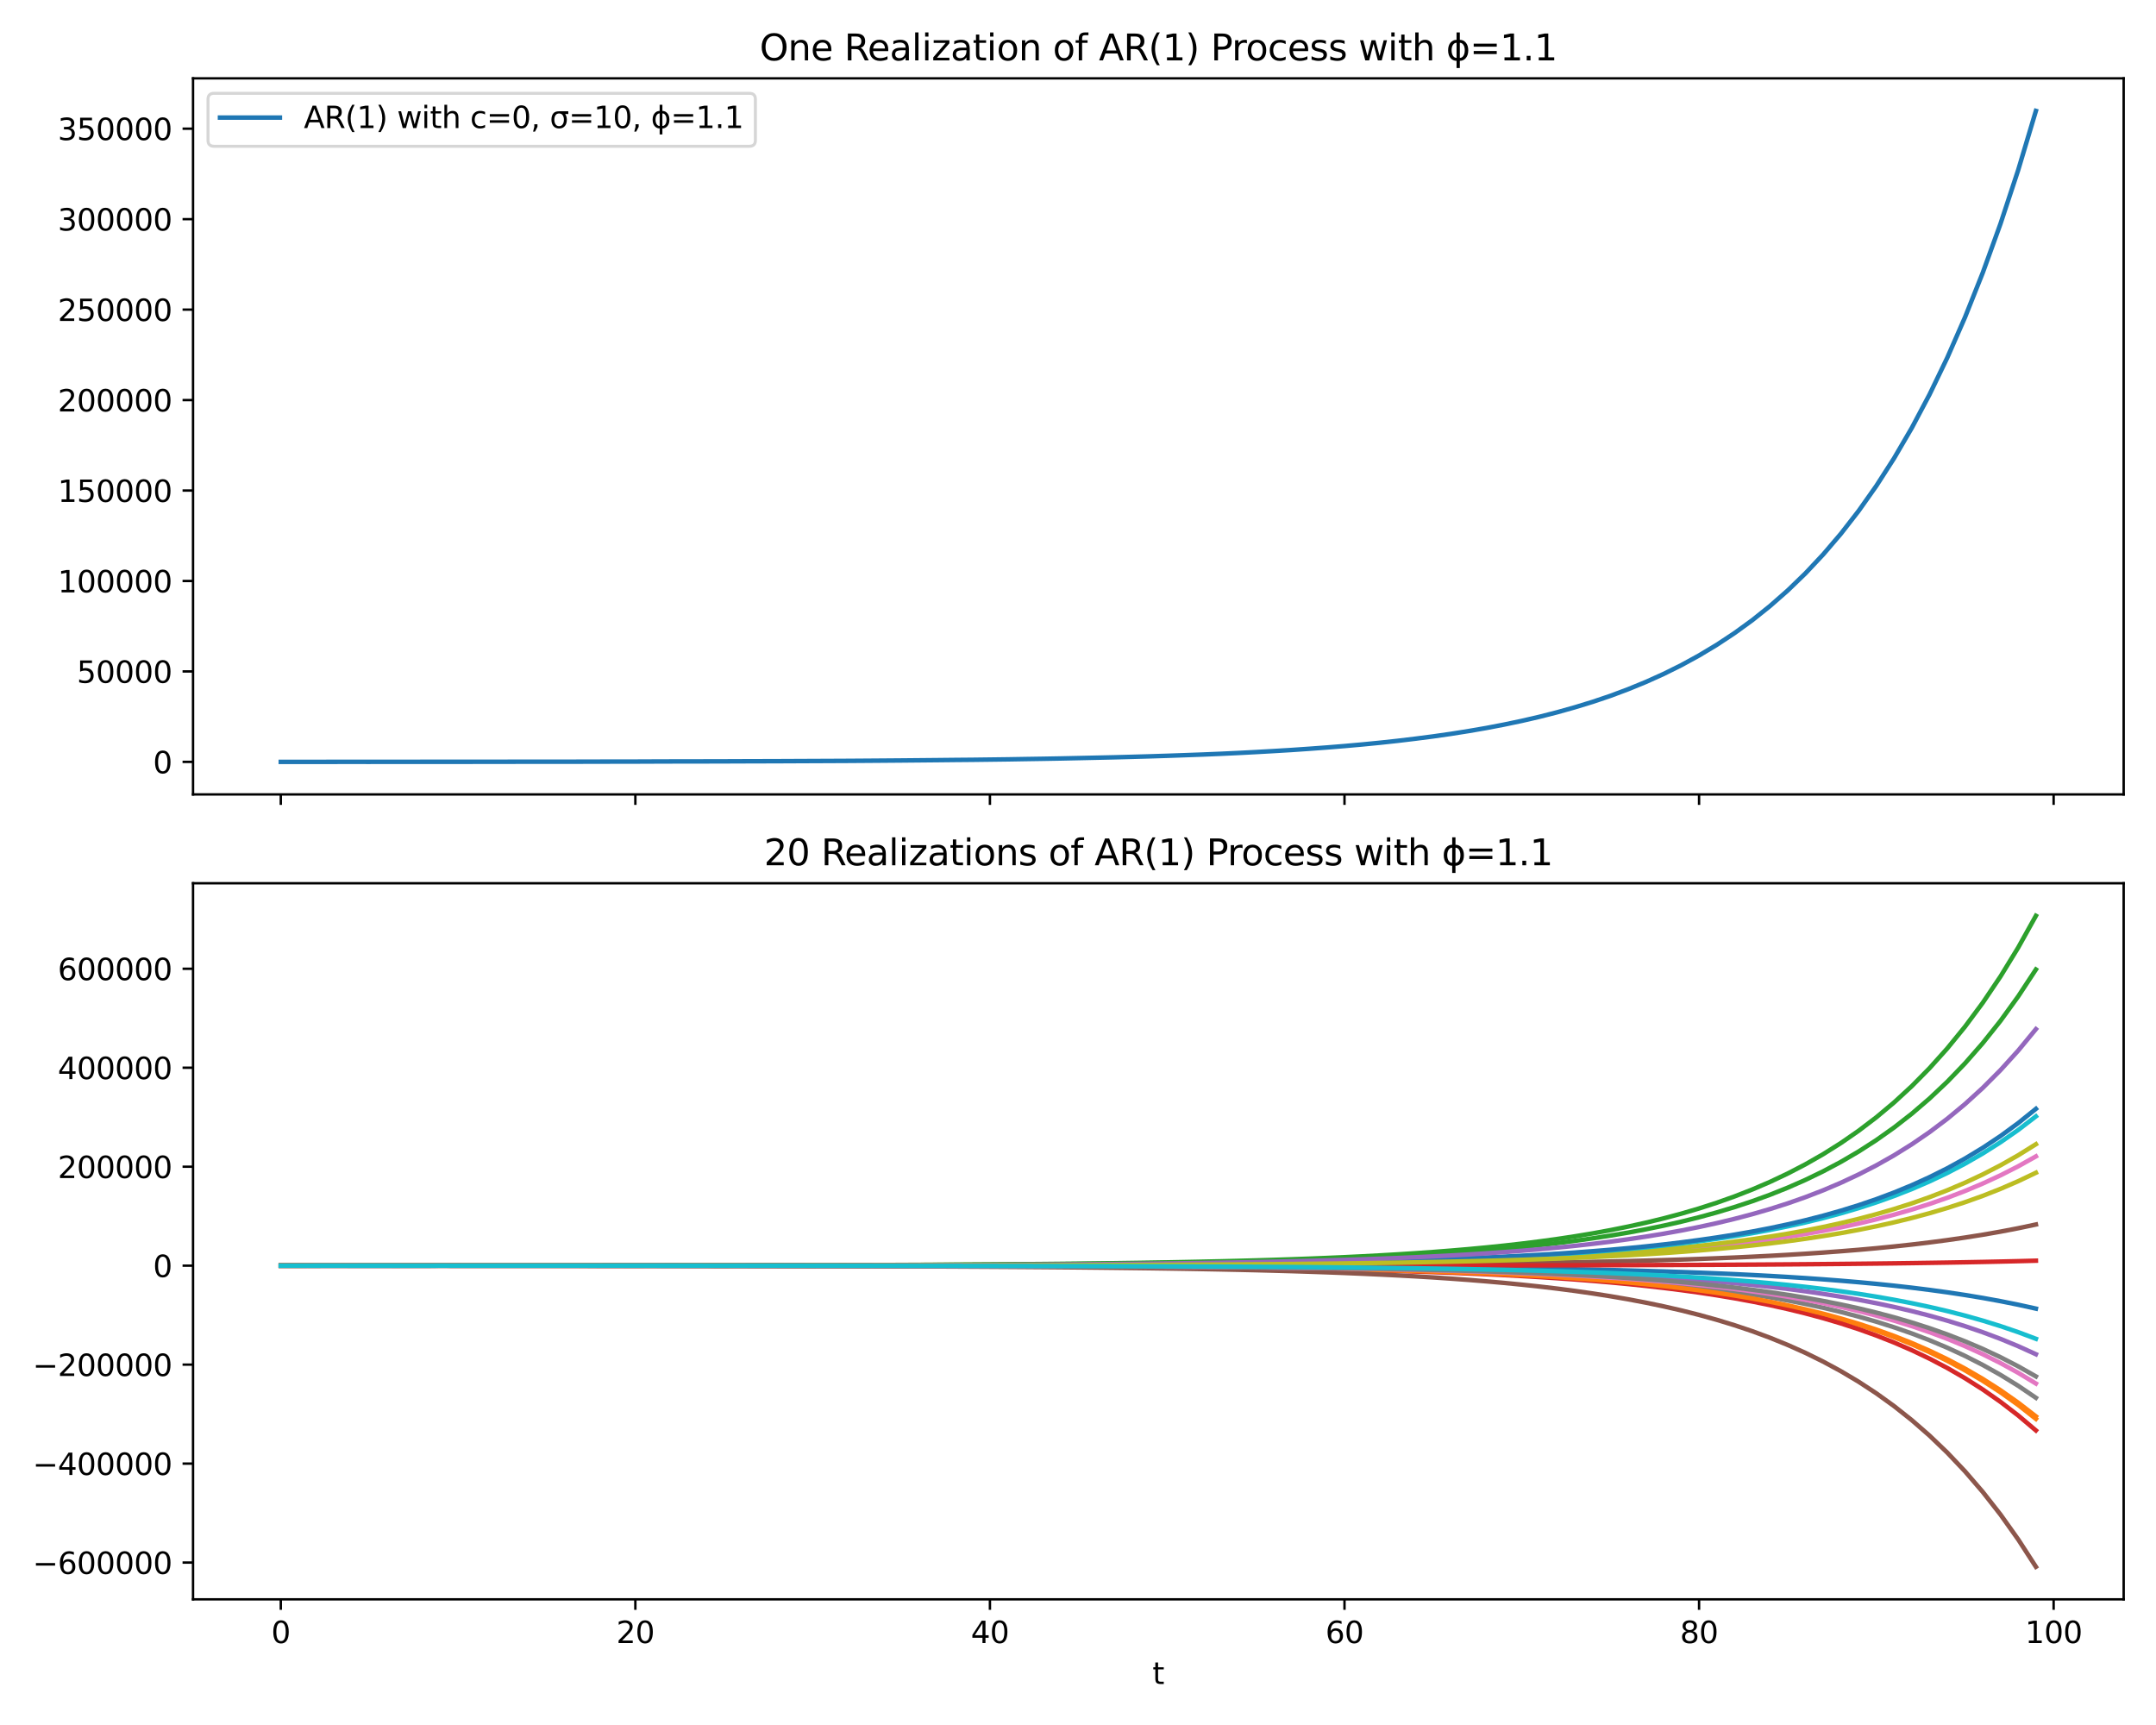 <?xml version="1.0" encoding="utf-8" standalone="no"?>
<!DOCTYPE svg PUBLIC "-//W3C//DTD SVG 1.1//EN"
  "http://www.w3.org/Graphics/SVG/1.1/DTD/svg11.dtd">
<svg xmlns:xlink="http://www.w3.org/1999/xlink" width="720pt" height="576pt" viewBox="0 0 720 576" xmlns="http://www.w3.org/2000/svg" version="1.1">
 <defs>
  <style type="text/css">*{stroke-linejoin: round; stroke-linecap: butt}</style>
 </defs>
 <g id="figure_1">
  <g id="patch_1">
   <path d="M 0 576 
L 720 576 
L 720 0 
L 0 0 
z
" style="fill: #ffffff"/>
  </g>
  <g id="axes_1">
   <g id="patch_2">
    <path d="M 64.465 265.27 
L 709.2 265.27 
L 709.2 26.16 
L 64.465 26.16 
z
" style="fill: #ffffff"/>
   </g>
   <g id="matplotlib.axis_1">
    <g id="xtick_1">
     <g id="line2d_1">
      <defs>
       <path id="mecd9ba2e79" d="M 0 0 
L 0 3.5 
" style="stroke: #000000; stroke-width: 0.8"/>
      </defs>
      <g>
       <use xlink:href="#mecd9ba2e79" x="93.771" y="265.27" style="stroke: #000000; stroke-width: 0.8"/>
      </g>
     </g>
    </g>
    <g id="xtick_2">
     <g id="line2d_2">
      <g>
       <use xlink:href="#mecd9ba2e79" x="212.18" y="265.27" style="stroke: #000000; stroke-width: 0.8"/>
      </g>
     </g>
    </g>
    <g id="xtick_3">
     <g id="line2d_3">
      <g>
       <use xlink:href="#mecd9ba2e79" x="330.588" y="265.27" style="stroke: #000000; stroke-width: 0.8"/>
      </g>
     </g>
    </g>
    <g id="xtick_4">
     <g id="line2d_4">
      <g>
       <use xlink:href="#mecd9ba2e79" x="448.997" y="265.27" style="stroke: #000000; stroke-width: 0.8"/>
      </g>
     </g>
    </g>
    <g id="xtick_5">
     <g id="line2d_5">
      <g>
       <use xlink:href="#mecd9ba2e79" x="567.406" y="265.27" style="stroke: #000000; stroke-width: 0.8"/>
      </g>
     </g>
    </g>
    <g id="xtick_6">
     <g id="line2d_6">
      <g>
       <use xlink:href="#mecd9ba2e79" x="685.814" y="265.27" style="stroke: #000000; stroke-width: 0.8"/>
      </g>
     </g>
    </g>
   </g>
   <g id="matplotlib.axis_2">
    <g id="ytick_1">
     <g id="line2d_7">
      <defs>
       <path id="md120ed369f" d="M 0 0 
L -3.5 0 
" style="stroke: #000000; stroke-width: 0.8"/>
      </defs>
      <g>
       <use xlink:href="#md120ed369f" x="64.465" y="254.406" style="stroke: #000000; stroke-width: 0.8"/>
      </g>
     </g>
     <g id="text_1">
      <!-- 0 -->
      <g transform="translate(51.102 258.205) scale(0.1 -0.1)">
       <defs>
        <path id="DejaVuSans-30" d="M 2034 4250 
Q 1547 4250 1301 3770 
Q 1056 3291 1056 2328 
Q 1056 1369 1301 889 
Q 1547 409 2034 409 
Q 2525 409 2770 889 
Q 3016 1369 3016 2328 
Q 3016 3291 2770 3770 
Q 2525 4250 2034 4250 
z
M 2034 4750 
Q 2819 4750 3233 4129 
Q 3647 3509 3647 2328 
Q 3647 1150 3233 529 
Q 2819 -91 2034 -91 
Q 1250 -91 836 529 
Q 422 1150 422 2328 
Q 422 3509 836 4129 
Q 1250 4750 2034 4750 
z
" transform="scale(0.016)"/>
       </defs>
       <use xlink:href="#DejaVuSans-30"/>
      </g>
     </g>
    </g>
    <g id="ytick_2">
     <g id="line2d_8">
      <g>
       <use xlink:href="#md120ed369f" x="64.465" y="224.202" style="stroke: #000000; stroke-width: 0.8"/>
      </g>
     </g>
     <g id="text_2">
      <!-- 50000 -->
      <g transform="translate(25.652 228.001) scale(0.1 -0.1)">
       <defs>
        <path id="DejaVuSans-35" d="M 691 4666 
L 3169 4666 
L 3169 4134 
L 1269 4134 
L 1269 2991 
Q 1406 3038 1543 3061 
Q 1681 3084 1819 3084 
Q 2600 3084 3056 2656 
Q 3513 2228 3513 1497 
Q 3513 744 3044 326 
Q 2575 -91 1722 -91 
Q 1428 -91 1123 -41 
Q 819 9 494 109 
L 494 744 
Q 775 591 1075 516 
Q 1375 441 1709 441 
Q 2250 441 2565 725 
Q 2881 1009 2881 1497 
Q 2881 1984 2565 2268 
Q 2250 2553 1709 2553 
Q 1456 2553 1204 2497 
Q 953 2441 691 2322 
L 691 4666 
z
" transform="scale(0.016)"/>
       </defs>
       <use xlink:href="#DejaVuSans-35"/>
       <use xlink:href="#DejaVuSans-30" x="63.623"/>
       <use xlink:href="#DejaVuSans-30" x="127.246"/>
       <use xlink:href="#DejaVuSans-30" x="190.869"/>
       <use xlink:href="#DejaVuSans-30" x="254.492"/>
      </g>
     </g>
    </g>
    <g id="ytick_3">
     <g id="line2d_9">
      <g>
       <use xlink:href="#md120ed369f" x="64.465" y="193.997" style="stroke: #000000; stroke-width: 0.8"/>
      </g>
     </g>
     <g id="text_3">
      <!-- 100000 -->
      <g transform="translate(19.29 197.796) scale(0.1 -0.1)">
       <defs>
        <path id="DejaVuSans-31" d="M 794 531 
L 1825 531 
L 1825 4091 
L 703 3866 
L 703 4441 
L 1819 4666 
L 2450 4666 
L 2450 531 
L 3481 531 
L 3481 0 
L 794 0 
L 794 531 
z
" transform="scale(0.016)"/>
       </defs>
       <use xlink:href="#DejaVuSans-31"/>
       <use xlink:href="#DejaVuSans-30" x="63.623"/>
       <use xlink:href="#DejaVuSans-30" x="127.246"/>
       <use xlink:href="#DejaVuSans-30" x="190.869"/>
       <use xlink:href="#DejaVuSans-30" x="254.492"/>
       <use xlink:href="#DejaVuSans-30" x="318.115"/>
      </g>
     </g>
    </g>
    <g id="ytick_4">
     <g id="line2d_10">
      <g>
       <use xlink:href="#md120ed369f" x="64.465" y="163.793" style="stroke: #000000; stroke-width: 0.8"/>
      </g>
     </g>
     <g id="text_4">
      <!-- 150000 -->
      <g transform="translate(19.29 167.592) scale(0.1 -0.1)">
       <use xlink:href="#DejaVuSans-31"/>
       <use xlink:href="#DejaVuSans-35" x="63.623"/>
       <use xlink:href="#DejaVuSans-30" x="127.246"/>
       <use xlink:href="#DejaVuSans-30" x="190.869"/>
       <use xlink:href="#DejaVuSans-30" x="254.492"/>
       <use xlink:href="#DejaVuSans-30" x="318.115"/>
      </g>
     </g>
    </g>
    <g id="ytick_5">
     <g id="line2d_11">
      <g>
       <use xlink:href="#md120ed369f" x="64.465" y="133.588" style="stroke: #000000; stroke-width: 0.8"/>
      </g>
     </g>
     <g id="text_5">
      <!-- 200000 -->
      <g transform="translate(19.29 137.387) scale(0.1 -0.1)">
       <defs>
        <path id="DejaVuSans-32" d="M 1228 531 
L 3431 531 
L 3431 0 
L 469 0 
L 469 531 
Q 828 903 1448 1529 
Q 2069 2156 2228 2338 
Q 2531 2678 2651 2914 
Q 2772 3150 2772 3378 
Q 2772 3750 2511 3984 
Q 2250 4219 1831 4219 
Q 1534 4219 1204 4116 
Q 875 4013 500 3803 
L 500 4441 
Q 881 4594 1212 4672 
Q 1544 4750 1819 4750 
Q 2544 4750 2975 4387 
Q 3406 4025 3406 3419 
Q 3406 3131 3298 2873 
Q 3191 2616 2906 2266 
Q 2828 2175 2409 1742 
Q 1991 1309 1228 531 
z
" transform="scale(0.016)"/>
       </defs>
       <use xlink:href="#DejaVuSans-32"/>
       <use xlink:href="#DejaVuSans-30" x="63.623"/>
       <use xlink:href="#DejaVuSans-30" x="127.246"/>
       <use xlink:href="#DejaVuSans-30" x="190.869"/>
       <use xlink:href="#DejaVuSans-30" x="254.492"/>
       <use xlink:href="#DejaVuSans-30" x="318.115"/>
      </g>
     </g>
    </g>
    <g id="ytick_6">
     <g id="line2d_12">
      <g>
       <use xlink:href="#md120ed369f" x="64.465" y="103.384" style="stroke: #000000; stroke-width: 0.8"/>
      </g>
     </g>
     <g id="text_6">
      <!-- 250000 -->
      <g transform="translate(19.29 107.183) scale(0.1 -0.1)">
       <use xlink:href="#DejaVuSans-32"/>
       <use xlink:href="#DejaVuSans-35" x="63.623"/>
       <use xlink:href="#DejaVuSans-30" x="127.246"/>
       <use xlink:href="#DejaVuSans-30" x="190.869"/>
       <use xlink:href="#DejaVuSans-30" x="254.492"/>
       <use xlink:href="#DejaVuSans-30" x="318.115"/>
      </g>
     </g>
    </g>
    <g id="ytick_7">
     <g id="line2d_13">
      <g>
       <use xlink:href="#md120ed369f" x="64.465" y="73.179" style="stroke: #000000; stroke-width: 0.8"/>
      </g>
     </g>
     <g id="text_7">
      <!-- 300000 -->
      <g transform="translate(19.29 76.978) scale(0.1 -0.1)">
       <defs>
        <path id="DejaVuSans-33" d="M 2597 2516 
Q 3050 2419 3304 2112 
Q 3559 1806 3559 1356 
Q 3559 666 3084 287 
Q 2609 -91 1734 -91 
Q 1441 -91 1130 -33 
Q 819 25 488 141 
L 488 750 
Q 750 597 1062 519 
Q 1375 441 1716 441 
Q 2309 441 2620 675 
Q 2931 909 2931 1356 
Q 2931 1769 2642 2001 
Q 2353 2234 1838 2234 
L 1294 2234 
L 1294 2753 
L 1863 2753 
Q 2328 2753 2575 2939 
Q 2822 3125 2822 3475 
Q 2822 3834 2567 4026 
Q 2313 4219 1838 4219 
Q 1578 4219 1281 4162 
Q 984 4106 628 3988 
L 628 4550 
Q 988 4650 1302 4700 
Q 1616 4750 1894 4750 
Q 2613 4750 3031 4423 
Q 3450 4097 3450 3541 
Q 3450 3153 3228 2886 
Q 3006 2619 2597 2516 
z
" transform="scale(0.016)"/>
       </defs>
       <use xlink:href="#DejaVuSans-33"/>
       <use xlink:href="#DejaVuSans-30" x="63.623"/>
       <use xlink:href="#DejaVuSans-30" x="127.246"/>
       <use xlink:href="#DejaVuSans-30" x="190.869"/>
       <use xlink:href="#DejaVuSans-30" x="254.492"/>
       <use xlink:href="#DejaVuSans-30" x="318.115"/>
      </g>
     </g>
    </g>
    <g id="ytick_8">
     <g id="line2d_14">
      <g>
       <use xlink:href="#md120ed369f" x="64.465" y="42.975" style="stroke: #000000; stroke-width: 0.8"/>
      </g>
     </g>
     <g id="text_8">
      <!-- 350000 -->
      <g transform="translate(19.29 46.774) scale(0.1 -0.1)">
       <use xlink:href="#DejaVuSans-33"/>
       <use xlink:href="#DejaVuSans-35" x="63.623"/>
       <use xlink:href="#DejaVuSans-30" x="127.246"/>
       <use xlink:href="#DejaVuSans-30" x="190.869"/>
       <use xlink:href="#DejaVuSans-30" x="254.492"/>
       <use xlink:href="#DejaVuSans-30" x="318.115"/>
      </g>
     </g>
    </g>
   </g>
   <g id="line2d_15">
    <path d="M 93.771 254.4 
L 99.692 254.401 
L 105.612 254.395 
L 111.532 254.39 
L 117.453 254.386 
L 123.373 254.389 
L 129.294 254.379 
L 135.214 254.381 
L 141.135 254.372 
L 147.055 254.37 
L 152.975 254.371 
L 158.896 254.369 
L 164.816 254.362 
L 170.737 254.351 
L 176.657 254.348 
L 182.578 254.344 
L 188.498 254.339 
L 194.418 254.332 
L 200.339 254.315 
L 206.259 254.31 
L 212.18 254.3 
L 218.1 254.275 
L 224.021 254.256 
L 229.941 254.242 
L 235.861 254.238 
L 241.782 254.224 
L 247.702 254.2 
L 253.623 254.184 
L 259.543 254.168 
L 265.464 254.141 
L 271.384 254.115 
L 277.305 254.09 
L 283.225 254.062 
L 289.145 254.022 
L 295.066 253.978 
L 300.986 253.931 
L 306.907 253.875 
L 312.827 253.82 
L 318.748 253.757 
L 324.668 253.707 
L 330.588 253.634 
L 336.509 253.558 
L 342.429 253.458 
L 348.35 253.367 
L 354.27 253.261 
L 360.191 253.135 
L 366.111 253.006 
L 372.031 252.876 
L 377.952 252.721 
L 383.872 252.555 
L 389.793 252.369 
L 395.713 252.161 
L 401.634 251.949 
L 407.554 251.704 
L 413.474 251.428 
L 419.395 251.121 
L 425.315 250.789 
L 431.236 250.435 
L 437.156 250.028 
L 443.077 249.594 
L 448.997 249.114 
L 454.917 248.587 
L 460.838 248.007 
L 466.758 247.369 
L 472.679 246.66 
L 478.599 245.895 
L 484.52 245.045 
L 490.44 244.108 
L 496.36 243.085 
L 502.281 241.951 
L 508.201 240.71 
L 514.122 239.34 
L 520.042 237.83 
L 525.963 236.165 
L 531.883 234.351 
L 537.804 232.351 
L 543.724 230.136 
L 549.644 227.71 
L 555.565 225.042 
L 561.485 222.105 
L 567.406 218.863 
L 573.326 215.311 
L 579.247 211.396 
L 585.167 207.102 
L 591.087 202.366 
L 597.008 197.169 
L 602.928 191.445 
L 608.849 185.144 
L 614.769 178.219 
L 620.69 170.605 
L 626.61 162.228 
L 632.53 153.009 
L 638.451 142.875 
L 644.371 131.724 
L 650.292 119.454 
L 656.212 105.956 
L 662.133 91.101 
L 668.053 74.753 
L 673.973 56.797 
L 679.894 37.029 
" clip-path="url(#pd9cfee7caa)" style="fill: none; stroke: #1f77b4; stroke-width: 1.5; stroke-linecap: square"/>
   </g>
   <g id="patch_3">
    <path d="M 64.465 265.27 
L 64.465 26.16 
" style="fill: none; stroke: #000000; stroke-width: 0.8; stroke-linejoin: miter; stroke-linecap: square"/>
   </g>
   <g id="patch_4">
    <path d="M 709.2 265.27 
L 709.2 26.16 
" style="fill: none; stroke: #000000; stroke-width: 0.8; stroke-linejoin: miter; stroke-linecap: square"/>
   </g>
   <g id="patch_5">
    <path d="M 64.465 265.27 
L 709.2 265.27 
" style="fill: none; stroke: #000000; stroke-width: 0.8; stroke-linejoin: miter; stroke-linecap: square"/>
   </g>
   <g id="patch_6">
    <path d="M 64.465 26.16 
L 709.2 26.16 
" style="fill: none; stroke: #000000; stroke-width: 0.8; stroke-linejoin: miter; stroke-linecap: square"/>
   </g>
   <g id="text_9">
    <!-- One Realization of AR(1) Process with ϕ=1.1 -->
    <g transform="translate(253.683 20.16) scale(0.12 -0.12)">
     <defs>
      <path id="DejaVuSans-4f" d="M 2522 4238 
Q 1834 4238 1429 3725 
Q 1025 3213 1025 2328 
Q 1025 1447 1429 934 
Q 1834 422 2522 422 
Q 3209 422 3611 934 
Q 4013 1447 4013 2328 
Q 4013 3213 3611 3725 
Q 3209 4238 2522 4238 
z
M 2522 4750 
Q 3503 4750 4090 4092 
Q 4678 3434 4678 2328 
Q 4678 1225 4090 567 
Q 3503 -91 2522 -91 
Q 1538 -91 948 565 
Q 359 1222 359 2328 
Q 359 3434 948 4092 
Q 1538 4750 2522 4750 
z
" transform="scale(0.016)"/>
      <path id="DejaVuSans-6e" d="M 3513 2113 
L 3513 0 
L 2938 0 
L 2938 2094 
Q 2938 2591 2744 2837 
Q 2550 3084 2163 3084 
Q 1697 3084 1428 2787 
Q 1159 2491 1159 1978 
L 1159 0 
L 581 0 
L 581 3500 
L 1159 3500 
L 1159 2956 
Q 1366 3272 1645 3428 
Q 1925 3584 2291 3584 
Q 2894 3584 3203 3211 
Q 3513 2838 3513 2113 
z
" transform="scale(0.016)"/>
      <path id="DejaVuSans-65" d="M 3597 1894 
L 3597 1613 
L 953 1613 
Q 991 1019 1311 708 
Q 1631 397 2203 397 
Q 2534 397 2845 478 
Q 3156 559 3463 722 
L 3463 178 
Q 3153 47 2828 -22 
Q 2503 -91 2169 -91 
Q 1331 -91 842 396 
Q 353 884 353 1716 
Q 353 2575 817 3079 
Q 1281 3584 2069 3584 
Q 2775 3584 3186 3129 
Q 3597 2675 3597 1894 
z
M 3022 2063 
Q 3016 2534 2758 2815 
Q 2500 3097 2075 3097 
Q 1594 3097 1305 2825 
Q 1016 2553 972 2059 
L 3022 2063 
z
" transform="scale(0.016)"/>
      <path id="DejaVuSans-20" transform="scale(0.016)"/>
      <path id="DejaVuSans-52" d="M 2841 2188 
Q 3044 2119 3236 1894 
Q 3428 1669 3622 1275 
L 4263 0 
L 3584 0 
L 2988 1197 
Q 2756 1666 2539 1819 
Q 2322 1972 1947 1972 
L 1259 1972 
L 1259 0 
L 628 0 
L 628 4666 
L 2053 4666 
Q 2853 4666 3247 4331 
Q 3641 3997 3641 3322 
Q 3641 2881 3436 2590 
Q 3231 2300 2841 2188 
z
M 1259 4147 
L 1259 2491 
L 2053 2491 
Q 2509 2491 2742 2702 
Q 2975 2913 2975 3322 
Q 2975 3731 2742 3939 
Q 2509 4147 2053 4147 
L 1259 4147 
z
" transform="scale(0.016)"/>
      <path id="DejaVuSans-61" d="M 2194 1759 
Q 1497 1759 1228 1600 
Q 959 1441 959 1056 
Q 959 750 1161 570 
Q 1363 391 1709 391 
Q 2188 391 2477 730 
Q 2766 1069 2766 1631 
L 2766 1759 
L 2194 1759 
z
M 3341 1997 
L 3341 0 
L 2766 0 
L 2766 531 
Q 2569 213 2275 61 
Q 1981 -91 1556 -91 
Q 1019 -91 701 211 
Q 384 513 384 1019 
Q 384 1609 779 1909 
Q 1175 2209 1959 2209 
L 2766 2209 
L 2766 2266 
Q 2766 2663 2505 2880 
Q 2244 3097 1772 3097 
Q 1472 3097 1187 3025 
Q 903 2953 641 2809 
L 641 3341 
Q 956 3463 1253 3523 
Q 1550 3584 1831 3584 
Q 2591 3584 2966 3190 
Q 3341 2797 3341 1997 
z
" transform="scale(0.016)"/>
      <path id="DejaVuSans-6c" d="M 603 4863 
L 1178 4863 
L 1178 0 
L 603 0 
L 603 4863 
z
" transform="scale(0.016)"/>
      <path id="DejaVuSans-69" d="M 603 3500 
L 1178 3500 
L 1178 0 
L 603 0 
L 603 3500 
z
M 603 4863 
L 1178 4863 
L 1178 4134 
L 603 4134 
L 603 4863 
z
" transform="scale(0.016)"/>
      <path id="DejaVuSans-7a" d="M 353 3500 
L 3084 3500 
L 3084 2975 
L 922 459 
L 3084 459 
L 3084 0 
L 275 0 
L 275 525 
L 2438 3041 
L 353 3041 
L 353 3500 
z
" transform="scale(0.016)"/>
      <path id="DejaVuSans-74" d="M 1172 4494 
L 1172 3500 
L 2356 3500 
L 2356 3053 
L 1172 3053 
L 1172 1153 
Q 1172 725 1289 603 
Q 1406 481 1766 481 
L 2356 481 
L 2356 0 
L 1766 0 
Q 1100 0 847 248 
Q 594 497 594 1153 
L 594 3053 
L 172 3053 
L 172 3500 
L 594 3500 
L 594 4494 
L 1172 4494 
z
" transform="scale(0.016)"/>
      <path id="DejaVuSans-6f" d="M 1959 3097 
Q 1497 3097 1228 2736 
Q 959 2375 959 1747 
Q 959 1119 1226 758 
Q 1494 397 1959 397 
Q 2419 397 2687 759 
Q 2956 1122 2956 1747 
Q 2956 2369 2687 2733 
Q 2419 3097 1959 3097 
z
M 1959 3584 
Q 2709 3584 3137 3096 
Q 3566 2609 3566 1747 
Q 3566 888 3137 398 
Q 2709 -91 1959 -91 
Q 1206 -91 779 398 
Q 353 888 353 1747 
Q 353 2609 779 3096 
Q 1206 3584 1959 3584 
z
" transform="scale(0.016)"/>
      <path id="DejaVuSans-66" d="M 2375 4863 
L 2375 4384 
L 1825 4384 
Q 1516 4384 1395 4259 
Q 1275 4134 1275 3809 
L 1275 3500 
L 2222 3500 
L 2222 3053 
L 1275 3053 
L 1275 0 
L 697 0 
L 697 3053 
L 147 3053 
L 147 3500 
L 697 3500 
L 697 3744 
Q 697 4328 969 4595 
Q 1241 4863 1831 4863 
L 2375 4863 
z
" transform="scale(0.016)"/>
      <path id="DejaVuSans-41" d="M 2188 4044 
L 1331 1722 
L 3047 1722 
L 2188 4044 
z
M 1831 4666 
L 2547 4666 
L 4325 0 
L 3669 0 
L 3244 1197 
L 1141 1197 
L 716 0 
L 50 0 
L 1831 4666 
z
" transform="scale(0.016)"/>
      <path id="DejaVuSans-28" d="M 1984 4856 
Q 1566 4138 1362 3434 
Q 1159 2731 1159 2009 
Q 1159 1288 1364 580 
Q 1569 -128 1984 -844 
L 1484 -844 
Q 1016 -109 783 600 
Q 550 1309 550 2009 
Q 550 2706 781 3412 
Q 1013 4119 1484 4856 
L 1984 4856 
z
" transform="scale(0.016)"/>
      <path id="DejaVuSans-29" d="M 513 4856 
L 1013 4856 
Q 1481 4119 1714 3412 
Q 1947 2706 1947 2009 
Q 1947 1309 1714 600 
Q 1481 -109 1013 -844 
L 513 -844 
Q 928 -128 1133 580 
Q 1338 1288 1338 2009 
Q 1338 2731 1133 3434 
Q 928 4138 513 4856 
z
" transform="scale(0.016)"/>
      <path id="DejaVuSans-50" d="M 1259 4147 
L 1259 2394 
L 2053 2394 
Q 2494 2394 2734 2622 
Q 2975 2850 2975 3272 
Q 2975 3691 2734 3919 
Q 2494 4147 2053 4147 
L 1259 4147 
z
M 628 4666 
L 2053 4666 
Q 2838 4666 3239 4311 
Q 3641 3956 3641 3272 
Q 3641 2581 3239 2228 
Q 2838 1875 2053 1875 
L 1259 1875 
L 1259 0 
L 628 0 
L 628 4666 
z
" transform="scale(0.016)"/>
      <path id="DejaVuSans-72" d="M 2631 2963 
Q 2534 3019 2420 3045 
Q 2306 3072 2169 3072 
Q 1681 3072 1420 2755 
Q 1159 2438 1159 1844 
L 1159 0 
L 581 0 
L 581 3500 
L 1159 3500 
L 1159 2956 
Q 1341 3275 1631 3429 
Q 1922 3584 2338 3584 
Q 2397 3584 2469 3576 
Q 2541 3569 2628 3553 
L 2631 2963 
z
" transform="scale(0.016)"/>
      <path id="DejaVuSans-63" d="M 3122 3366 
L 3122 2828 
Q 2878 2963 2633 3030 
Q 2388 3097 2138 3097 
Q 1578 3097 1268 2742 
Q 959 2388 959 1747 
Q 959 1106 1268 751 
Q 1578 397 2138 397 
Q 2388 397 2633 464 
Q 2878 531 3122 666 
L 3122 134 
Q 2881 22 2623 -34 
Q 2366 -91 2075 -91 
Q 1284 -91 818 406 
Q 353 903 353 1747 
Q 353 2603 823 3093 
Q 1294 3584 2113 3584 
Q 2378 3584 2631 3529 
Q 2884 3475 3122 3366 
z
" transform="scale(0.016)"/>
      <path id="DejaVuSans-73" d="M 2834 3397 
L 2834 2853 
Q 2591 2978 2328 3040 
Q 2066 3103 1784 3103 
Q 1356 3103 1142 2972 
Q 928 2841 928 2578 
Q 928 2378 1081 2264 
Q 1234 2150 1697 2047 
L 1894 2003 
Q 2506 1872 2764 1633 
Q 3022 1394 3022 966 
Q 3022 478 2636 193 
Q 2250 -91 1575 -91 
Q 1294 -91 989 -36 
Q 684 19 347 128 
L 347 722 
Q 666 556 975 473 
Q 1284 391 1588 391 
Q 1994 391 2212 530 
Q 2431 669 2431 922 
Q 2431 1156 2273 1281 
Q 2116 1406 1581 1522 
L 1381 1569 
Q 847 1681 609 1914 
Q 372 2147 372 2553 
Q 372 3047 722 3315 
Q 1072 3584 1716 3584 
Q 2034 3584 2315 3537 
Q 2597 3491 2834 3397 
z
" transform="scale(0.016)"/>
      <path id="DejaVuSans-77" d="M 269 3500 
L 844 3500 
L 1563 769 
L 2278 3500 
L 2956 3500 
L 3675 769 
L 4391 3500 
L 4966 3500 
L 4050 0 
L 3372 0 
L 2619 2869 
L 1863 0 
L 1184 0 
L 269 3500 
z
" transform="scale(0.016)"/>
      <path id="DejaVuSans-68" d="M 3513 2113 
L 3513 0 
L 2938 0 
L 2938 2094 
Q 2938 2591 2744 2837 
Q 2550 3084 2163 3084 
Q 1697 3084 1428 2787 
Q 1159 2491 1159 1978 
L 1159 0 
L 581 0 
L 581 4863 
L 1159 4863 
L 1159 2956 
Q 1366 3272 1645 3428 
Q 1925 3584 2291 3584 
Q 2894 3584 3203 3211 
Q 3513 2838 3513 2113 
z
" transform="scale(0.016)"/>
      <path id="DejaVuSans-3d5" d="M 2388 4863 
L 2388 3572 
Q 3009 3572 3425 3094 
Q 3853 2606 3853 1747 
Q 3853 888 3425 400 
Q 3009 -78 2388 -78 
L 2388 -1331 
L 1816 -1331 
L 1816 -78 
Q 1194 -78 775 400 
Q 350 888 350 1747 
Q 350 2606 775 3094 
Q 1194 3572 1816 3572 
L 1816 4863 
L 2388 4863 
z
M 2388 434 
Q 2741 434 2981 756 
Q 3244 1116 3247 1747 
Q 3250 2372 2981 2738 
Q 2741 3059 2388 3059 
L 2388 434 
z
M 1816 434 
L 1816 3059 
Q 1463 3059 1225 2738 
Q 953 2372 956 1747 
Q 959 1116 1225 756 
Q 1463 434 1816 434 
z
" transform="scale(0.016)"/>
      <path id="DejaVuSans-3d" d="M 678 2906 
L 4684 2906 
L 4684 2381 
L 678 2381 
L 678 2906 
z
M 678 1631 
L 4684 1631 
L 4684 1100 
L 678 1100 
L 678 1631 
z
" transform="scale(0.016)"/>
      <path id="DejaVuSans-2e" d="M 684 794 
L 1344 794 
L 1344 0 
L 684 0 
L 684 794 
z
" transform="scale(0.016)"/>
     </defs>
     <use xlink:href="#DejaVuSans-4f"/>
     <use xlink:href="#DejaVuSans-6e" x="78.711"/>
     <use xlink:href="#DejaVuSans-65" x="142.09"/>
     <use xlink:href="#DejaVuSans-20" x="203.613"/>
     <use xlink:href="#DejaVuSans-52" x="235.4"/>
     <use xlink:href="#DejaVuSans-65" x="300.383"/>
     <use xlink:href="#DejaVuSans-61" x="361.906"/>
     <use xlink:href="#DejaVuSans-6c" x="423.186"/>
     <use xlink:href="#DejaVuSans-69" x="450.969"/>
     <use xlink:href="#DejaVuSans-7a" x="478.752"/>
     <use xlink:href="#DejaVuSans-61" x="531.242"/>
     <use xlink:href="#DejaVuSans-74" x="592.521"/>
     <use xlink:href="#DejaVuSans-69" x="631.73"/>
     <use xlink:href="#DejaVuSans-6f" x="659.514"/>
     <use xlink:href="#DejaVuSans-6e" x="720.695"/>
     <use xlink:href="#DejaVuSans-20" x="784.074"/>
     <use xlink:href="#DejaVuSans-6f" x="815.861"/>
     <use xlink:href="#DejaVuSans-66" x="877.043"/>
     <use xlink:href="#DejaVuSans-20" x="912.248"/>
     <use xlink:href="#DejaVuSans-41" x="944.035"/>
     <use xlink:href="#DejaVuSans-52" x="1012.443"/>
     <use xlink:href="#DejaVuSans-28" x="1081.926"/>
     <use xlink:href="#DejaVuSans-31" x="1120.939"/>
     <use xlink:href="#DejaVuSans-29" x="1184.562"/>
     <use xlink:href="#DejaVuSans-20" x="1223.576"/>
     <use xlink:href="#DejaVuSans-50" x="1255.363"/>
     <use xlink:href="#DejaVuSans-72" x="1313.916"/>
     <use xlink:href="#DejaVuSans-6f" x="1352.779"/>
     <use xlink:href="#DejaVuSans-63" x="1413.961"/>
     <use xlink:href="#DejaVuSans-65" x="1468.941"/>
     <use xlink:href="#DejaVuSans-73" x="1530.465"/>
     <use xlink:href="#DejaVuSans-73" x="1582.564"/>
     <use xlink:href="#DejaVuSans-20" x="1634.664"/>
     <use xlink:href="#DejaVuSans-77" x="1666.451"/>
     <use xlink:href="#DejaVuSans-69" x="1748.238"/>
     <use xlink:href="#DejaVuSans-74" x="1776.021"/>
     <use xlink:href="#DejaVuSans-68" x="1815.23"/>
     <use xlink:href="#DejaVuSans-20" x="1878.609"/>
     <use xlink:href="#DejaVuSans-3d5" x="1910.396"/>
     <use xlink:href="#DejaVuSans-3d" x="1976.363"/>
     <use xlink:href="#DejaVuSans-31" x="2060.152"/>
     <use xlink:href="#DejaVuSans-2e" x="2123.775"/>
     <use xlink:href="#DejaVuSans-31" x="2155.562"/>
    </g>
   </g>
   <g id="legend_1">
    <g id="patch_7">
     <path d="M 71.465 48.838 
L 250.265 48.838 
Q 252.265 48.838 252.265 46.838 
L 252.265 33.16 
Q 252.265 31.16 250.265 31.16 
L 71.465 31.16 
Q 69.465 31.16 69.465 33.16 
L 69.465 46.838 
Q 69.465 48.838 71.465 48.838 
z
" style="fill: #ffffff; opacity: 0.8; stroke: #cccccc; stroke-linejoin: miter"/>
    </g>
    <g id="line2d_16">
     <path d="M 73.465 39.258 
L 83.465 39.258 
L 93.465 39.258 
" style="fill: none; stroke: #1f77b4; stroke-width: 1.5; stroke-linecap: square"/>
    </g>
    <g id="text_10">
     <!-- AR(1) with c=0, σ=10, ϕ=1.1 -->
     <g transform="translate(101.465 42.758) scale(0.1 -0.1)">
      <defs>
       <path id="DejaVuSans-2c" d="M 750 794 
L 1409 794 
L 1409 256 
L 897 -744 
L 494 -744 
L 750 256 
L 750 794 
z
" transform="scale(0.016)"/>
       <path id="DejaVuSans-3c3" d="M 1959 3044 
Q 1484 3044 1228 2700 
Q 959 2341 959 1747 
Q 959 1119 1226 758 
Q 1494 397 1959 397 
Q 2419 397 2687 759 
Q 2956 1122 2956 1747 
Q 2956 2319 2688 2700 
Q 2441 3044 1959 3044 
z
M 1959 3500 
L 3869 3500 
L 3869 2925 
L 3225 2925 
Q 3566 2438 3566 1747 
Q 3566 888 3138 400 
Q 2709 -91 1959 -91 
Q 1206 -91 781 400 
Q 353 888 353 1747 
Q 353 2613 781 3097 
Q 1134 3500 1959 3500 
z
" transform="scale(0.016)"/>
      </defs>
      <use xlink:href="#DejaVuSans-41"/>
      <use xlink:href="#DejaVuSans-52" x="68.408"/>
      <use xlink:href="#DejaVuSans-28" x="137.891"/>
      <use xlink:href="#DejaVuSans-31" x="176.904"/>
      <use xlink:href="#DejaVuSans-29" x="240.527"/>
      <use xlink:href="#DejaVuSans-20" x="279.541"/>
      <use xlink:href="#DejaVuSans-77" x="311.328"/>
      <use xlink:href="#DejaVuSans-69" x="393.115"/>
      <use xlink:href="#DejaVuSans-74" x="420.898"/>
      <use xlink:href="#DejaVuSans-68" x="460.107"/>
      <use xlink:href="#DejaVuSans-20" x="523.486"/>
      <use xlink:href="#DejaVuSans-63" x="555.273"/>
      <use xlink:href="#DejaVuSans-3d" x="610.254"/>
      <use xlink:href="#DejaVuSans-30" x="694.043"/>
      <use xlink:href="#DejaVuSans-2c" x="757.666"/>
      <use xlink:href="#DejaVuSans-20" x="789.453"/>
      <use xlink:href="#DejaVuSans-3c3" x="821.24"/>
      <use xlink:href="#DejaVuSans-3d" x="884.619"/>
      <use xlink:href="#DejaVuSans-31" x="968.408"/>
      <use xlink:href="#DejaVuSans-30" x="1032.031"/>
      <use xlink:href="#DejaVuSans-2c" x="1095.654"/>
      <use xlink:href="#DejaVuSans-20" x="1127.441"/>
      <use xlink:href="#DejaVuSans-3d5" x="1159.229"/>
      <use xlink:href="#DejaVuSans-3d" x="1225.195"/>
      <use xlink:href="#DejaVuSans-31" x="1308.984"/>
      <use xlink:href="#DejaVuSans-2e" x="1372.607"/>
      <use xlink:href="#DejaVuSans-31" x="1404.395"/>
     </g>
    </g>
   </g>
  </g>
  <g id="axes_2">
   <g id="patch_8">
    <path d="M 64.465 534.04 
L 709.2 534.04 
L 709.2 294.93 
L 64.465 294.93 
z
" style="fill: #ffffff"/>
   </g>
   <g id="matplotlib.axis_3">
    <g id="xtick_7">
     <g id="line2d_17">
      <g>
       <use xlink:href="#mecd9ba2e79" x="93.771" y="534.04" style="stroke: #000000; stroke-width: 0.8"/>
      </g>
     </g>
     <g id="text_11">
      <!-- 0 -->
      <g transform="translate(90.59 548.638) scale(0.1 -0.1)">
       <use xlink:href="#DejaVuSans-30"/>
      </g>
     </g>
    </g>
    <g id="xtick_8">
     <g id="line2d_18">
      <g>
       <use xlink:href="#mecd9ba2e79" x="212.18" y="534.04" style="stroke: #000000; stroke-width: 0.8"/>
      </g>
     </g>
     <g id="text_12">
      <!-- 20 -->
      <g transform="translate(205.817 548.638) scale(0.1 -0.1)">
       <use xlink:href="#DejaVuSans-32"/>
       <use xlink:href="#DejaVuSans-30" x="63.623"/>
      </g>
     </g>
    </g>
    <g id="xtick_9">
     <g id="line2d_19">
      <g>
       <use xlink:href="#mecd9ba2e79" x="330.588" y="534.04" style="stroke: #000000; stroke-width: 0.8"/>
      </g>
     </g>
     <g id="text_13">
      <!-- 40 -->
      <g transform="translate(324.226 548.638) scale(0.1 -0.1)">
       <defs>
        <path id="DejaVuSans-34" d="M 2419 4116 
L 825 1625 
L 2419 1625 
L 2419 4116 
z
M 2253 4666 
L 3047 4666 
L 3047 1625 
L 3713 1625 
L 3713 1100 
L 3047 1100 
L 3047 0 
L 2419 0 
L 2419 1100 
L 313 1100 
L 313 1709 
L 2253 4666 
z
" transform="scale(0.016)"/>
       </defs>
       <use xlink:href="#DejaVuSans-34"/>
       <use xlink:href="#DejaVuSans-30" x="63.623"/>
      </g>
     </g>
    </g>
    <g id="xtick_10">
     <g id="line2d_20">
      <g>
       <use xlink:href="#mecd9ba2e79" x="448.997" y="534.04" style="stroke: #000000; stroke-width: 0.8"/>
      </g>
     </g>
     <g id="text_14">
      <!-- 60 -->
      <g transform="translate(442.635 548.638) scale(0.1 -0.1)">
       <defs>
        <path id="DejaVuSans-36" d="M 2113 2584 
Q 1688 2584 1439 2293 
Q 1191 2003 1191 1497 
Q 1191 994 1439 701 
Q 1688 409 2113 409 
Q 2538 409 2786 701 
Q 3034 994 3034 1497 
Q 3034 2003 2786 2293 
Q 2538 2584 2113 2584 
z
M 3366 4563 
L 3366 3988 
Q 3128 4100 2886 4159 
Q 2644 4219 2406 4219 
Q 1781 4219 1451 3797 
Q 1122 3375 1075 2522 
Q 1259 2794 1537 2939 
Q 1816 3084 2150 3084 
Q 2853 3084 3261 2657 
Q 3669 2231 3669 1497 
Q 3669 778 3244 343 
Q 2819 -91 2113 -91 
Q 1303 -91 875 529 
Q 447 1150 447 2328 
Q 447 3434 972 4092 
Q 1497 4750 2381 4750 
Q 2619 4750 2861 4703 
Q 3103 4656 3366 4563 
z
" transform="scale(0.016)"/>
       </defs>
       <use xlink:href="#DejaVuSans-36"/>
       <use xlink:href="#DejaVuSans-30" x="63.623"/>
      </g>
     </g>
    </g>
    <g id="xtick_11">
     <g id="line2d_21">
      <g>
       <use xlink:href="#mecd9ba2e79" x="567.406" y="534.04" style="stroke: #000000; stroke-width: 0.8"/>
      </g>
     </g>
     <g id="text_15">
      <!-- 80 -->
      <g transform="translate(561.043 548.638) scale(0.1 -0.1)">
       <defs>
        <path id="DejaVuSans-38" d="M 2034 2216 
Q 1584 2216 1326 1975 
Q 1069 1734 1069 1313 
Q 1069 891 1326 650 
Q 1584 409 2034 409 
Q 2484 409 2743 651 
Q 3003 894 3003 1313 
Q 3003 1734 2745 1975 
Q 2488 2216 2034 2216 
z
M 1403 2484 
Q 997 2584 770 2862 
Q 544 3141 544 3541 
Q 544 4100 942 4425 
Q 1341 4750 2034 4750 
Q 2731 4750 3128 4425 
Q 3525 4100 3525 3541 
Q 3525 3141 3298 2862 
Q 3072 2584 2669 2484 
Q 3125 2378 3379 2068 
Q 3634 1759 3634 1313 
Q 3634 634 3220 271 
Q 2806 -91 2034 -91 
Q 1263 -91 848 271 
Q 434 634 434 1313 
Q 434 1759 690 2068 
Q 947 2378 1403 2484 
z
M 1172 3481 
Q 1172 3119 1398 2916 
Q 1625 2713 2034 2713 
Q 2441 2713 2670 2916 
Q 2900 3119 2900 3481 
Q 2900 3844 2670 4047 
Q 2441 4250 2034 4250 
Q 1625 4250 1398 4047 
Q 1172 3844 1172 3481 
z
" transform="scale(0.016)"/>
       </defs>
       <use xlink:href="#DejaVuSans-38"/>
       <use xlink:href="#DejaVuSans-30" x="63.623"/>
      </g>
     </g>
    </g>
    <g id="xtick_12">
     <g id="line2d_22">
      <g>
       <use xlink:href="#mecd9ba2e79" x="685.814" y="534.04" style="stroke: #000000; stroke-width: 0.8"/>
      </g>
     </g>
     <g id="text_16">
      <!-- 100 -->
      <g transform="translate(676.271 548.638) scale(0.1 -0.1)">
       <use xlink:href="#DejaVuSans-31"/>
       <use xlink:href="#DejaVuSans-30" x="63.623"/>
       <use xlink:href="#DejaVuSans-30" x="127.246"/>
      </g>
     </g>
    </g>
    <g id="text_17">
     <!-- t -->
     <g transform="translate(384.872 562.317) scale(0.1 -0.1)">
      <use xlink:href="#DejaVuSans-74"/>
     </g>
    </g>
   </g>
   <g id="matplotlib.axis_4">
    <g id="ytick_9">
     <g id="line2d_23">
      <g>
       <use xlink:href="#md120ed369f" x="64.465" y="521.756" style="stroke: #000000; stroke-width: 0.8"/>
      </g>
     </g>
     <g id="text_18">
      <!-- −600000 -->
      <g transform="translate(10.91 525.556) scale(0.1 -0.1)">
       <defs>
        <path id="DejaVuSans-2212" d="M 678 2272 
L 4684 2272 
L 4684 1741 
L 678 1741 
L 678 2272 
z
" transform="scale(0.016)"/>
       </defs>
       <use xlink:href="#DejaVuSans-2212"/>
       <use xlink:href="#DejaVuSans-36" x="83.789"/>
       <use xlink:href="#DejaVuSans-30" x="147.412"/>
       <use xlink:href="#DejaVuSans-30" x="211.035"/>
       <use xlink:href="#DejaVuSans-30" x="274.658"/>
       <use xlink:href="#DejaVuSans-30" x="338.281"/>
       <use xlink:href="#DejaVuSans-30" x="401.904"/>
      </g>
     </g>
    </g>
    <g id="ytick_10">
     <g id="line2d_24">
      <g>
       <use xlink:href="#md120ed369f" x="64.465" y="488.711" style="stroke: #000000; stroke-width: 0.8"/>
      </g>
     </g>
     <g id="text_19">
      <!-- −400000 -->
      <g transform="translate(10.91 492.51) scale(0.1 -0.1)">
       <use xlink:href="#DejaVuSans-2212"/>
       <use xlink:href="#DejaVuSans-34" x="83.789"/>
       <use xlink:href="#DejaVuSans-30" x="147.412"/>
       <use xlink:href="#DejaVuSans-30" x="211.035"/>
       <use xlink:href="#DejaVuSans-30" x="274.658"/>
       <use xlink:href="#DejaVuSans-30" x="338.281"/>
       <use xlink:href="#DejaVuSans-30" x="401.904"/>
      </g>
     </g>
    </g>
    <g id="ytick_11">
     <g id="line2d_25">
      <g>
       <use xlink:href="#md120ed369f" x="64.465" y="455.666" style="stroke: #000000; stroke-width: 0.8"/>
      </g>
     </g>
     <g id="text_20">
      <!-- −200000 -->
      <g transform="translate(10.91 459.465) scale(0.1 -0.1)">
       <use xlink:href="#DejaVuSans-2212"/>
       <use xlink:href="#DejaVuSans-32" x="83.789"/>
       <use xlink:href="#DejaVuSans-30" x="147.412"/>
       <use xlink:href="#DejaVuSans-30" x="211.035"/>
       <use xlink:href="#DejaVuSans-30" x="274.658"/>
       <use xlink:href="#DejaVuSans-30" x="338.281"/>
       <use xlink:href="#DejaVuSans-30" x="401.904"/>
      </g>
     </g>
    </g>
    <g id="ytick_12">
     <g id="line2d_26">
      <g>
       <use xlink:href="#md120ed369f" x="64.465" y="422.62" style="stroke: #000000; stroke-width: 0.8"/>
      </g>
     </g>
     <g id="text_21">
      <!-- 0 -->
      <g transform="translate(51.102 426.42) scale(0.1 -0.1)">
       <use xlink:href="#DejaVuSans-30"/>
      </g>
     </g>
    </g>
    <g id="ytick_13">
     <g id="line2d_27">
      <g>
       <use xlink:href="#md120ed369f" x="64.465" y="389.575" style="stroke: #000000; stroke-width: 0.8"/>
      </g>
     </g>
     <g id="text_22">
      <!-- 200000 -->
      <g transform="translate(19.29 393.374) scale(0.1 -0.1)">
       <use xlink:href="#DejaVuSans-32"/>
       <use xlink:href="#DejaVuSans-30" x="63.623"/>
       <use xlink:href="#DejaVuSans-30" x="127.246"/>
       <use xlink:href="#DejaVuSans-30" x="190.869"/>
       <use xlink:href="#DejaVuSans-30" x="254.492"/>
       <use xlink:href="#DejaVuSans-30" x="318.115"/>
      </g>
     </g>
    </g>
    <g id="ytick_14">
     <g id="line2d_28">
      <g>
       <use xlink:href="#md120ed369f" x="64.465" y="356.53" style="stroke: #000000; stroke-width: 0.8"/>
      </g>
     </g>
     <g id="text_23">
      <!-- 400000 -->
      <g transform="translate(19.29 360.329) scale(0.1 -0.1)">
       <use xlink:href="#DejaVuSans-34"/>
       <use xlink:href="#DejaVuSans-30" x="63.623"/>
       <use xlink:href="#DejaVuSans-30" x="127.246"/>
       <use xlink:href="#DejaVuSans-30" x="190.869"/>
       <use xlink:href="#DejaVuSans-30" x="254.492"/>
       <use xlink:href="#DejaVuSans-30" x="318.115"/>
      </g>
     </g>
    </g>
    <g id="ytick_15">
     <g id="line2d_29">
      <g>
       <use xlink:href="#md120ed369f" x="64.465" y="323.484" style="stroke: #000000; stroke-width: 0.8"/>
      </g>
     </g>
     <g id="text_24">
      <!-- 600000 -->
      <g transform="translate(19.29 327.283) scale(0.1 -0.1)">
       <use xlink:href="#DejaVuSans-36"/>
       <use xlink:href="#DejaVuSans-30" x="63.623"/>
       <use xlink:href="#DejaVuSans-30" x="127.246"/>
       <use xlink:href="#DejaVuSans-30" x="190.869"/>
       <use xlink:href="#DejaVuSans-30" x="254.492"/>
       <use xlink:href="#DejaVuSans-30" x="318.115"/>
      </g>
     </g>
    </g>
   </g>
   <g id="line2d_30">
    <path d="M 93.771 422.622 
L 99.692 422.623 
L 105.612 422.622 
L 111.532 422.622 
L 117.453 422.623 
L 123.373 422.622 
L 129.294 422.624 
L 135.214 422.624 
L 141.135 422.623 
L 147.055 422.619 
L 152.975 422.62 
L 158.896 422.622 
L 164.816 422.622 
L 170.737 422.621 
L 176.657 422.623 
L 182.578 422.625 
L 188.498 422.626 
L 194.418 422.628 
L 200.339 422.628 
L 206.259 422.629 
L 212.18 422.629 
L 218.1 422.626 
L 224.021 422.627 
L 229.941 422.628 
L 235.861 422.627 
L 241.782 422.627 
L 247.702 422.629 
L 253.623 422.627 
L 259.543 422.628 
L 265.464 422.63 
L 271.384 422.63 
L 277.305 422.631 
L 283.225 422.633 
L 289.145 422.634 
L 295.066 422.639 
L 300.986 422.642 
L 306.907 422.648 
L 312.827 422.649 
L 318.748 422.652 
L 324.668 422.66 
L 330.588 422.664 
L 336.509 422.668 
L 342.429 422.675 
L 348.35 422.683 
L 354.27 422.689 
L 360.191 422.7 
L 366.111 422.707 
L 372.031 422.716 
L 377.952 422.724 
L 383.872 422.734 
L 389.793 422.748 
L 395.713 422.762 
L 401.634 422.778 
L 407.554 422.794 
L 413.474 422.812 
L 419.395 422.832 
L 425.315 422.854 
L 431.236 422.877 
L 437.156 422.905 
L 443.077 422.933 
L 448.997 422.965 
L 454.917 423 
L 460.838 423.038 
L 466.758 423.081 
L 472.679 423.128 
L 478.599 423.179 
L 484.52 423.237 
L 490.44 423.299 
L 496.36 423.365 
L 502.281 423.44 
L 508.201 423.522 
L 514.122 423.611 
L 520.042 423.709 
L 525.963 423.819 
L 531.883 423.942 
L 537.804 424.075 
L 543.724 424.22 
L 549.644 424.379 
L 555.565 424.555 
L 561.485 424.749 
L 567.406 424.962 
L 573.326 425.195 
L 579.247 425.454 
L 585.167 425.739 
L 591.087 426.051 
L 597.008 426.397 
L 602.928 426.773 
L 608.849 427.189 
L 614.769 427.647 
L 620.69 428.148 
L 626.61 428.699 
L 632.53 429.307 
L 638.451 429.976 
L 644.371 430.714 
L 650.292 431.523 
L 656.212 432.416 
L 662.133 433.395 
L 668.053 434.474 
L 673.973 435.659 
L 679.894 436.963 
" clip-path="url(#pf02dd3b155)" style="fill: none; stroke: #1f77b4; stroke-width: 1.5; stroke-linecap: square"/>
   </g>
   <g id="line2d_31">
    <path d="M 93.771 422.622 
L 99.692 422.622 
L 105.612 422.621 
L 111.532 422.622 
L 117.453 422.621 
L 123.373 422.623 
L 129.294 422.624 
L 135.214 422.626 
L 141.135 422.629 
L 147.055 422.631 
L 152.975 422.63 
L 158.896 422.63 
L 164.816 422.631 
L 170.737 422.635 
L 176.657 422.636 
L 182.578 422.638 
L 188.498 422.641 
L 194.418 422.642 
L 200.339 422.644 
L 206.259 422.643 
L 212.18 422.645 
L 218.1 422.649 
L 224.021 422.652 
L 229.941 422.658 
L 235.861 422.659 
L 241.782 422.666 
L 247.702 422.67 
L 253.623 422.674 
L 259.543 422.68 
L 265.464 422.686 
L 271.384 422.694 
L 277.305 422.701 
L 283.225 422.706 
L 289.145 422.714 
L 295.066 422.725 
L 300.986 422.734 
L 306.907 422.745 
L 312.827 422.756 
L 318.748 422.77 
L 324.668 422.786 
L 330.588 422.802 
L 336.509 422.821 
L 342.429 422.844 
L 348.35 422.867 
L 354.27 422.89 
L 360.191 422.918 
L 366.111 422.947 
L 372.031 422.981 
L 377.952 423.018 
L 383.872 423.061 
L 389.793 423.105 
L 395.713 423.152 
L 401.634 423.203 
L 407.554 423.262 
L 413.474 423.328 
L 419.395 423.398 
L 425.315 423.475 
L 431.236 423.556 
L 437.156 423.648 
L 443.077 423.752 
L 448.997 423.865 
L 454.917 423.989 
L 460.838 424.123 
L 466.758 424.275 
L 472.679 424.439 
L 478.599 424.623 
L 484.52 424.82 
L 490.44 425.042 
L 496.36 425.284 
L 502.281 425.549 
L 508.201 425.842 
L 514.122 426.167 
L 520.042 426.523 
L 525.963 426.913 
L 531.883 427.342 
L 537.804 427.816 
L 543.724 428.335 
L 549.644 428.908 
L 555.565 429.538 
L 561.485 430.232 
L 567.406 430.992 
L 573.326 431.829 
L 579.247 432.749 
L 585.167 433.764 
L 591.087 434.876 
L 597.008 436.102 
L 602.928 437.446 
L 608.849 438.927 
L 614.769 440.557 
L 620.69 442.35 
L 626.61 444.323 
L 632.53 446.493 
L 638.451 448.879 
L 644.371 451.503 
L 650.292 454.388 
L 656.212 457.568 
L 662.133 461.064 
L 668.053 464.908 
L 673.973 469.135 
L 679.894 473.787 
" clip-path="url(#pf02dd3b155)" style="fill: none; stroke: #ff7f0e; stroke-width: 1.5; stroke-linecap: square"/>
   </g>
   <g id="line2d_32">
    <path d="M 93.771 422.615 
L 99.692 422.613 
L 105.612 422.612 
L 111.532 422.611 
L 117.453 422.61 
L 123.373 422.607 
L 129.294 422.602 
L 135.214 422.6 
L 141.135 422.601 
L 147.055 422.599 
L 152.975 422.597 
L 158.896 422.594 
L 164.816 422.592 
L 170.737 422.591 
L 176.657 422.589 
L 182.578 422.584 
L 188.498 422.58 
L 194.418 422.578 
L 200.339 422.571 
L 206.259 422.566 
L 212.18 422.562 
L 218.1 422.557 
L 224.021 422.55 
L 229.941 422.542 
L 235.861 422.535 
L 241.782 422.524 
L 247.702 422.514 
L 253.623 422.503 
L 259.543 422.492 
L 265.464 422.478 
L 271.384 422.46 
L 277.305 422.445 
L 283.225 422.428 
L 289.145 422.408 
L 295.066 422.39 
L 300.986 422.364 
L 306.907 422.337 
L 312.827 422.309 
L 318.748 422.275 
L 324.668 422.239 
L 330.588 422.201 
L 336.509 422.158 
L 342.429 422.112 
L 348.35 422.063 
L 354.27 422.005 
L 360.191 421.945 
L 366.111 421.875 
L 372.031 421.799 
L 377.952 421.713 
L 383.872 421.624 
L 389.793 421.526 
L 395.713 421.414 
L 401.634 421.295 
L 407.554 421.164 
L 413.474 421.022 
L 419.395 420.86 
L 425.315 420.688 
L 431.236 420.493 
L 437.156 420.281 
L 443.077 420.046 
L 448.997 419.788 
L 454.917 419.505 
L 460.838 419.192 
L 466.758 418.85 
L 472.679 418.47 
L 478.599 418.053 
L 484.52 417.593 
L 490.44 417.091 
L 496.36 416.536 
L 502.281 415.929 
L 508.201 415.258 
L 514.122 414.523 
L 520.042 413.713 
L 525.963 412.82 
L 531.883 411.84 
L 537.804 410.759 
L 543.724 409.571 
L 549.644 408.266 
L 555.565 406.831 
L 561.485 405.253 
L 567.406 403.518 
L 573.326 401.605 
L 579.247 399.503 
L 585.167 397.193 
L 591.087 394.651 
L 597.008 391.856 
L 602.928 388.781 
L 608.849 385.398 
L 614.769 381.674 
L 620.69 377.577 
L 626.61 373.076 
L 632.53 368.123 
L 638.451 362.673 
L 644.371 356.677 
L 650.292 350.083 
L 656.212 342.827 
L 662.133 334.849 
L 668.053 326.072 
L 673.973 316.418 
L 679.894 305.799 
" clip-path="url(#pf02dd3b155)" style="fill: none; stroke: #2ca02c; stroke-width: 1.5; stroke-linecap: square"/>
   </g>
   <g id="line2d_33">
    <path d="M 93.771 422.621 
L 99.692 422.624 
L 105.612 422.625 
L 111.532 422.624 
L 117.453 422.625 
L 123.373 422.626 
L 129.294 422.625 
L 135.214 422.623 
L 141.135 422.624 
L 147.055 422.625 
L 152.975 422.628 
L 158.896 422.629 
L 164.816 422.63 
L 170.737 422.63 
L 176.657 422.63 
L 182.578 422.632 
L 188.498 422.633 
L 194.418 422.637 
L 200.339 422.639 
L 206.259 422.642 
L 212.18 422.645 
L 218.1 422.647 
L 224.021 422.651 
L 229.941 422.655 
L 235.861 422.656 
L 241.782 422.662 
L 247.702 422.667 
L 253.623 422.671 
L 259.543 422.677 
L 265.464 422.684 
L 271.384 422.692 
L 277.305 422.698 
L 283.225 422.709 
L 289.145 422.722 
L 295.066 422.734 
L 300.986 422.744 
L 306.907 422.756 
L 312.827 422.769 
L 318.748 422.784 
L 324.668 422.799 
L 330.588 422.815 
L 336.509 422.836 
L 342.429 422.859 
L 348.35 422.881 
L 354.27 422.905 
L 360.191 422.934 
L 366.111 422.967 
L 372.031 423.002 
L 377.952 423.042 
L 383.872 423.086 
L 389.793 423.133 
L 395.713 423.184 
L 401.634 423.241 
L 407.554 423.302 
L 413.474 423.371 
L 419.395 423.449 
L 425.315 423.536 
L 431.236 423.627 
L 437.156 423.727 
L 443.077 423.836 
L 448.997 423.958 
L 454.917 424.093 
L 460.838 424.242 
L 466.758 424.402 
L 472.679 424.575 
L 478.599 424.771 
L 484.52 424.987 
L 490.44 425.225 
L 496.36 425.485 
L 502.281 425.775 
L 508.201 426.093 
L 514.122 426.438 
L 520.042 426.82 
L 525.963 427.239 
L 531.883 427.703 
L 537.804 428.21 
L 543.724 428.766 
L 549.644 429.381 
L 555.565 430.055 
L 561.485 430.8 
L 567.406 431.617 
L 573.326 432.519 
L 579.247 433.511 
L 585.167 434.601 
L 591.087 435.799 
L 597.008 437.115 
L 602.928 438.562 
L 608.849 440.155 
L 614.769 441.908 
L 620.69 443.834 
L 626.61 445.956 
L 632.53 448.289 
L 638.451 450.855 
L 644.371 453.679 
L 650.292 456.786 
L 656.212 460.2 
L 662.133 463.955 
L 668.053 468.091 
L 673.973 472.639 
L 679.894 477.642 
" clip-path="url(#pf02dd3b155)" style="fill: none; stroke: #d62728; stroke-width: 1.5; stroke-linecap: square"/>
   </g>
   <g id="line2d_34">
    <path d="M 93.771 422.62 
L 99.692 422.622 
L 105.612 422.623 
L 111.532 422.623 
L 117.453 422.624 
L 123.373 422.624 
L 129.294 422.625 
L 135.214 422.625 
L 141.135 422.623 
L 147.055 422.623 
L 152.975 422.625 
L 158.896 422.625 
L 164.816 422.627 
L 170.737 422.626 
L 176.657 422.627 
L 182.578 422.627 
L 188.498 422.628 
L 194.418 422.631 
L 200.339 422.632 
L 206.259 422.635 
L 212.18 422.636 
L 218.1 422.64 
L 224.021 422.642 
L 229.941 422.64 
L 235.861 422.642 
L 241.782 422.645 
L 247.702 422.647 
L 253.623 422.649 
L 259.543 422.653 
L 265.464 422.658 
L 271.384 422.663 
L 277.305 422.667 
L 283.225 422.671 
L 289.145 422.674 
L 295.066 422.677 
L 300.986 422.682 
L 306.907 422.689 
L 312.827 422.699 
L 318.748 422.707 
L 324.668 422.719 
L 330.588 422.726 
L 336.509 422.733 
L 342.429 422.747 
L 348.35 422.762 
L 354.27 422.776 
L 360.191 422.791 
L 366.111 422.807 
L 372.031 422.83 
L 377.952 422.852 
L 383.872 422.875 
L 389.793 422.897 
L 395.713 422.925 
L 401.634 422.957 
L 407.554 422.991 
L 413.474 423.027 
L 419.395 423.067 
L 425.315 423.113 
L 431.236 423.161 
L 437.156 423.213 
L 443.077 423.275 
L 448.997 423.339 
L 454.917 423.41 
L 460.838 423.49 
L 466.758 423.579 
L 472.679 423.673 
L 478.599 423.774 
L 484.52 423.889 
L 490.44 424.019 
L 496.36 424.159 
L 502.281 424.313 
L 508.201 424.482 
L 514.122 424.669 
L 520.042 424.875 
L 525.963 425.1 
L 531.883 425.349 
L 537.804 425.622 
L 543.724 425.921 
L 549.644 426.252 
L 555.565 426.619 
L 561.485 427.018 
L 567.406 427.456 
L 573.326 427.937 
L 579.247 428.468 
L 585.167 429.055 
L 591.087 429.698 
L 597.008 430.404 
L 602.928 431.185 
L 608.849 432.042 
L 614.769 432.985 
L 620.69 434.022 
L 626.61 435.16 
L 632.53 436.416 
L 638.451 437.796 
L 644.371 439.315 
L 650.292 440.987 
L 656.212 442.824 
L 662.133 444.844 
L 668.053 447.066 
L 673.973 449.509 
L 679.894 452.197 
" clip-path="url(#pf02dd3b155)" style="fill: none; stroke: #9467bd; stroke-width: 1.5; stroke-linecap: square"/>
   </g>
   <g id="line2d_35">
    <path d="M 93.771 422.62 
L 99.692 422.62 
L 105.612 422.62 
L 111.532 422.62 
L 117.453 422.624 
L 123.373 422.623 
L 129.294 422.621 
L 135.214 422.619 
L 141.135 422.618 
L 147.055 422.615 
L 152.975 422.614 
L 158.896 422.614 
L 164.816 422.615 
L 170.737 422.618 
L 176.657 422.618 
L 182.578 422.618 
L 188.498 422.618 
L 194.418 422.619 
L 200.339 422.616 
L 206.259 422.612 
L 212.18 422.612 
L 218.1 422.611 
L 224.021 422.611 
L 229.941 422.609 
L 235.861 422.606 
L 241.782 422.604 
L 247.702 422.605 
L 253.623 422.601 
L 259.543 422.599 
L 265.464 422.601 
L 271.384 422.599 
L 277.305 422.598 
L 283.225 422.6 
L 289.145 422.6 
L 295.066 422.595 
L 300.986 422.593 
L 306.907 422.589 
L 312.827 422.586 
L 318.748 422.581 
L 324.668 422.578 
L 330.588 422.574 
L 336.509 422.565 
L 342.429 422.558 
L 348.35 422.553 
L 354.27 422.549 
L 360.191 422.539 
L 366.111 422.532 
L 372.031 422.522 
L 377.952 422.511 
L 383.872 422.501 
L 389.793 422.488 
L 395.713 422.475 
L 401.634 422.459 
L 407.554 422.442 
L 413.474 422.428 
L 419.395 422.409 
L 425.315 422.388 
L 431.236 422.366 
L 437.156 422.34 
L 443.077 422.312 
L 448.997 422.282 
L 454.917 422.25 
L 460.838 422.214 
L 466.758 422.172 
L 472.679 422.127 
L 478.599 422.079 
L 484.52 422.026 
L 490.44 421.969 
L 496.36 421.903 
L 502.281 421.83 
L 508.201 421.752 
L 514.122 421.664 
L 520.042 421.57 
L 525.963 421.464 
L 531.883 421.35 
L 537.804 421.225 
L 543.724 421.086 
L 549.644 420.932 
L 555.565 420.765 
L 561.485 420.582 
L 567.406 420.376 
L 573.326 420.151 
L 579.247 419.906 
L 585.167 419.634 
L 591.087 419.334 
L 597.008 419.003 
L 602.928 418.642 
L 608.849 418.243 
L 614.769 417.804 
L 620.69 417.324 
L 626.61 416.796 
L 632.53 416.211 
L 638.451 415.569 
L 644.371 414.862 
L 650.292 414.087 
L 656.212 413.233 
L 662.133 412.294 
L 668.053 411.259 
L 673.973 410.126 
L 679.894 408.876 
" clip-path="url(#pf02dd3b155)" style="fill: none; stroke: #8c564b; stroke-width: 1.5; stroke-linecap: square"/>
   </g>
   <g id="line2d_36">
    <path d="M 93.771 422.62 
L 99.692 422.622 
L 105.612 422.623 
L 111.532 422.623 
L 117.453 422.622 
L 123.373 422.623 
L 129.294 422.62 
L 135.214 422.621 
L 141.135 422.618 
L 147.055 422.617 
L 152.975 422.615 
L 158.896 422.614 
L 164.816 422.614 
L 170.737 422.613 
L 176.657 422.611 
L 182.578 422.61 
L 188.498 422.605 
L 194.418 422.6 
L 200.339 422.599 
L 206.259 422.6 
L 212.18 422.597 
L 218.1 422.598 
L 224.021 422.595 
L 229.941 422.589 
L 235.861 422.586 
L 241.782 422.584 
L 247.702 422.579 
L 253.623 422.579 
L 259.543 422.576 
L 265.464 422.572 
L 271.384 422.567 
L 277.305 422.565 
L 283.225 422.562 
L 289.145 422.554 
L 295.066 422.546 
L 300.986 422.537 
L 306.907 422.529 
L 312.827 422.521 
L 318.748 422.51 
L 324.668 422.502 
L 330.588 422.487 
L 336.509 422.476 
L 342.429 422.463 
L 348.35 422.446 
L 354.27 422.427 
L 360.191 422.408 
L 366.111 422.388 
L 372.031 422.365 
L 377.952 422.341 
L 383.872 422.313 
L 389.793 422.283 
L 395.713 422.251 
L 401.634 422.212 
L 407.554 422.169 
L 413.474 422.124 
L 419.395 422.072 
L 425.315 422.017 
L 431.236 421.954 
L 437.156 421.888 
L 443.077 421.814 
L 448.997 421.732 
L 454.917 421.646 
L 460.838 421.549 
L 466.758 421.44 
L 472.679 421.323 
L 478.599 421.195 
L 484.52 421.052 
L 490.44 420.895 
L 496.36 420.722 
L 502.281 420.536 
L 508.201 420.326 
L 514.122 420.093 
L 520.042 419.84 
L 525.963 419.56 
L 531.883 419.253 
L 537.804 418.915 
L 543.724 418.543 
L 549.644 418.135 
L 555.565 417.688 
L 561.485 417.199 
L 567.406 416.655 
L 573.326 416.057 
L 579.247 415.402 
L 585.167 414.681 
L 591.087 413.884 
L 597.008 413.009 
L 602.928 412.048 
L 608.849 410.99 
L 614.769 409.831 
L 620.69 408.552 
L 626.61 407.142 
L 632.53 405.594 
L 638.451 403.89 
L 644.371 402.015 
L 650.292 399.957 
L 656.212 397.691 
L 662.133 395.203 
L 668.053 392.463 
L 673.973 389.449 
L 679.894 386.134 
" clip-path="url(#pf02dd3b155)" style="fill: none; stroke: #e377c2; stroke-width: 1.5; stroke-linecap: square"/>
   </g>
   <g id="line2d_37">
    <path d="M 93.771 422.622 
L 99.692 422.625 
L 105.612 422.625 
L 111.532 422.626 
L 117.453 422.627 
L 123.373 422.629 
L 129.294 422.631 
L 135.214 422.631 
L 141.135 422.629 
L 147.055 422.63 
L 152.975 422.63 
L 158.896 422.634 
L 164.816 422.635 
L 170.737 422.635 
L 176.657 422.634 
L 182.578 422.635 
L 188.498 422.635 
L 194.418 422.634 
L 200.339 422.637 
L 206.259 422.638 
L 212.18 422.64 
L 218.1 422.644 
L 224.021 422.648 
L 229.941 422.651 
L 235.861 422.656 
L 241.782 422.66 
L 247.702 422.662 
L 253.623 422.667 
L 259.543 422.674 
L 265.464 422.677 
L 271.384 422.685 
L 277.305 422.692 
L 283.225 422.698 
L 289.145 422.705 
L 295.066 422.714 
L 300.986 422.72 
L 306.907 422.73 
L 312.827 422.742 
L 318.748 422.755 
L 324.668 422.769 
L 330.588 422.784 
L 336.509 422.801 
L 342.429 422.817 
L 348.35 422.835 
L 354.27 422.857 
L 360.191 422.882 
L 366.111 422.907 
L 372.031 422.935 
L 377.952 422.965 
L 383.872 422.996 
L 389.793 423.033 
L 395.713 423.076 
L 401.634 423.122 
L 407.554 423.173 
L 413.474 423.227 
L 419.395 423.286 
L 425.315 423.349 
L 431.236 423.424 
L 437.156 423.505 
L 443.077 423.596 
L 448.997 423.692 
L 454.917 423.8 
L 460.838 423.919 
L 466.758 424.046 
L 472.679 424.188 
L 478.599 424.343 
L 484.52 424.515 
L 490.44 424.702 
L 496.36 424.911 
L 502.281 425.141 
L 508.201 425.394 
L 514.122 425.673 
L 520.042 425.981 
L 525.963 426.319 
L 531.883 426.688 
L 537.804 427.094 
L 543.724 427.542 
L 549.644 428.036 
L 555.565 428.579 
L 561.485 429.174 
L 567.406 429.834 
L 573.326 430.559 
L 579.247 431.351 
L 585.167 432.227 
L 591.087 433.187 
L 597.008 434.241 
L 602.928 435.404 
L 608.849 436.683 
L 614.769 438.088 
L 620.69 439.634 
L 626.61 441.332 
L 632.53 443.204 
L 638.451 445.261 
L 644.371 447.525 
L 650.292 450.018 
L 656.212 452.757 
L 662.133 455.77 
L 668.053 459.087 
L 673.973 462.732 
L 679.894 466.744 
" clip-path="url(#pf02dd3b155)" style="fill: none; stroke: #7f7f7f; stroke-width: 1.5; stroke-linecap: square"/>
   </g>
   <g id="line2d_38">
    <path d="M 93.771 422.618 
L 99.692 422.616 
L 105.612 422.617 
L 111.532 422.619 
L 117.453 422.618 
L 123.373 422.616 
L 129.294 422.615 
L 135.214 422.614 
L 141.135 422.613 
L 147.055 422.614 
L 152.975 422.61 
L 158.896 422.61 
L 164.816 422.61 
L 170.737 422.606 
L 176.657 422.603 
L 182.578 422.602 
L 188.498 422.603 
L 194.418 422.6 
L 200.339 422.6 
L 206.259 422.6 
L 212.18 422.598 
L 218.1 422.594 
L 224.021 422.592 
L 229.941 422.589 
L 235.861 422.584 
L 241.782 422.584 
L 247.702 422.58 
L 253.623 422.576 
L 259.543 422.573 
L 265.464 422.57 
L 271.384 422.565 
L 277.305 422.556 
L 283.225 422.552 
L 289.145 422.545 
L 295.066 422.54 
L 300.986 422.532 
L 306.907 422.526 
L 312.827 422.513 
L 318.748 422.501 
L 324.668 422.488 
L 330.588 422.472 
L 336.509 422.459 
L 342.429 422.446 
L 348.35 422.427 
L 354.27 422.406 
L 360.191 422.385 
L 366.111 422.361 
L 372.031 422.335 
L 377.952 422.308 
L 383.872 422.279 
L 389.793 422.244 
L 395.713 422.207 
L 401.634 422.165 
L 407.554 422.116 
L 413.474 422.064 
L 419.395 422.008 
L 425.315 421.946 
L 431.236 421.882 
L 437.156 421.808 
L 443.077 421.726 
L 448.997 421.636 
L 454.917 421.535 
L 460.838 421.426 
L 466.758 421.308 
L 472.679 421.179 
L 478.599 421.035 
L 484.52 420.877 
L 490.44 420.704 
L 496.36 420.511 
L 502.281 420.298 
L 508.201 420.066 
L 514.122 419.812 
L 520.042 419.528 
L 525.963 419.22 
L 531.883 418.881 
L 537.804 418.508 
L 543.724 418.096 
L 549.644 417.643 
L 555.565 417.147 
L 561.485 416.596 
L 567.406 415.994 
L 573.326 415.329 
L 579.247 414.599 
L 585.167 413.797 
L 591.087 412.915 
L 597.008 411.946 
L 602.928 410.878 
L 608.849 409.702 
L 614.769 408.41 
L 620.69 406.99 
L 626.61 405.425 
L 632.53 403.705 
L 638.451 401.817 
L 644.371 399.737 
L 650.292 397.447 
L 656.212 394.926 
L 662.133 392.158 
L 668.053 389.111 
L 673.973 385.759 
L 679.894 382.072 
" clip-path="url(#pf02dd3b155)" style="fill: none; stroke: #bcbd22; stroke-width: 1.5; stroke-linecap: square"/>
   </g>
   <g id="line2d_39">
    <path d="M 93.771 422.619 
L 99.692 422.619 
L 105.612 422.62 
L 111.532 422.618 
L 117.453 422.616 
L 123.373 422.617 
L 129.294 422.615 
L 135.214 422.617 
L 141.135 422.616 
L 147.055 422.613 
L 152.975 422.611 
L 158.896 422.611 
L 164.816 422.609 
L 170.737 422.608 
L 176.657 422.606 
L 182.578 422.605 
L 188.498 422.602 
L 194.418 422.601 
L 200.339 422.597 
L 206.259 422.595 
L 212.18 422.592 
L 218.1 422.591 
L 224.021 422.588 
L 229.941 422.585 
L 235.861 422.583 
L 241.782 422.578 
L 247.702 422.571 
L 253.623 422.569 
L 259.543 422.563 
L 265.464 422.557 
L 271.384 422.552 
L 277.305 422.547 
L 283.225 422.539 
L 289.145 422.53 
L 295.066 422.52 
L 300.986 422.51 
L 306.907 422.498 
L 312.827 422.485 
L 318.748 422.471 
L 324.668 422.456 
L 330.588 422.439 
L 336.509 422.423 
L 342.429 422.403 
L 348.35 422.383 
L 354.27 422.358 
L 360.191 422.332 
L 366.111 422.303 
L 372.031 422.272 
L 377.952 422.237 
L 383.872 422.195 
L 389.793 422.155 
L 395.713 422.108 
L 401.634 422.059 
L 407.554 422.002 
L 413.474 421.942 
L 419.395 421.873 
L 425.315 421.797 
L 431.236 421.714 
L 437.156 421.62 
L 443.077 421.521 
L 448.997 421.408 
L 454.917 421.289 
L 460.838 421.157 
L 466.758 421.009 
L 472.679 420.846 
L 478.599 420.67 
L 484.52 420.475 
L 490.44 420.26 
L 496.36 420.023 
L 502.281 419.765 
L 508.201 419.48 
L 514.122 419.168 
L 520.042 418.822 
L 525.963 418.443 
L 531.883 418.023 
L 537.804 417.562 
L 543.724 417.058 
L 549.644 416.501 
L 555.565 415.891 
L 561.485 415.213 
L 567.406 414.473 
L 573.326 413.658 
L 579.247 412.762 
L 585.167 411.776 
L 591.087 410.691 
L 597.008 409.497 
L 602.928 408.183 
L 608.849 406.738 
L 614.769 405.149 
L 620.69 403.402 
L 626.61 401.478 
L 632.53 399.361 
L 638.451 397.037 
L 644.371 394.481 
L 650.292 391.668 
L 656.212 388.573 
L 662.133 385.169 
L 668.053 381.422 
L 673.973 377.304 
L 679.894 372.772 
" clip-path="url(#pf02dd3b155)" style="fill: none; stroke: #17becf; stroke-width: 1.5; stroke-linecap: square"/>
   </g>
   <g id="line2d_40">
    <path d="M 93.771 422.621 
L 99.692 422.62 
L 105.612 422.619 
L 111.532 422.618 
L 117.453 422.62 
L 123.373 422.62 
L 129.294 422.621 
L 135.214 422.621 
L 141.135 422.621 
L 147.055 422.619 
L 152.975 422.619 
L 158.896 422.619 
L 164.816 422.616 
L 170.737 422.614 
L 176.657 422.613 
L 182.578 422.61 
L 188.498 422.608 
L 194.418 422.605 
L 200.339 422.604 
L 206.259 422.599 
L 212.18 422.598 
L 218.1 422.594 
L 224.021 422.591 
L 229.941 422.587 
L 235.861 422.583 
L 241.782 422.577 
L 247.702 422.573 
L 253.623 422.567 
L 259.543 422.559 
L 265.464 422.552 
L 271.384 422.547 
L 277.305 422.538 
L 283.225 422.533 
L 289.145 422.524 
L 295.066 422.515 
L 300.986 422.505 
L 306.907 422.493 
L 312.827 422.482 
L 318.748 422.469 
L 324.668 422.453 
L 330.588 422.434 
L 336.509 422.415 
L 342.429 422.394 
L 348.35 422.371 
L 354.27 422.345 
L 360.191 422.315 
L 366.111 422.284 
L 372.031 422.249 
L 377.952 422.212 
L 383.872 422.17 
L 389.793 422.125 
L 395.713 422.075 
L 401.634 422.021 
L 407.554 421.964 
L 413.474 421.899 
L 419.395 421.826 
L 425.315 421.746 
L 431.236 421.66 
L 437.156 421.565 
L 443.077 421.458 
L 448.997 421.342 
L 454.917 421.217 
L 460.838 421.076 
L 466.758 420.923 
L 472.679 420.754 
L 478.599 420.569 
L 484.52 420.363 
L 490.44 420.138 
L 496.36 419.888 
L 502.281 419.617 
L 508.201 419.317 
L 514.122 418.987 
L 520.042 418.624 
L 525.963 418.226 
L 531.883 417.787 
L 537.804 417.303 
L 543.724 416.769 
L 549.644 416.184 
L 555.565 415.542 
L 561.485 414.837 
L 567.406 414.056 
L 573.326 413.201 
L 579.247 412.264 
L 585.167 411.229 
L 591.087 410.089 
L 597.008 408.834 
L 602.928 407.452 
L 608.849 405.935 
L 614.769 404.264 
L 620.69 402.43 
L 626.61 400.411 
L 632.53 398.19 
L 638.451 395.748 
L 644.371 393.063 
L 650.292 390.109 
L 656.212 386.856 
L 662.133 383.28 
L 668.053 379.345 
L 673.973 375.018 
L 679.894 370.256 
" clip-path="url(#pf02dd3b155)" style="fill: none; stroke: #1f77b4; stroke-width: 1.5; stroke-linecap: square"/>
   </g>
   <g id="line2d_41">
    <path d="M 93.771 422.62 
L 99.692 422.625 
L 105.612 422.628 
L 111.532 422.628 
L 117.453 422.629 
L 123.373 422.631 
L 129.294 422.631 
L 135.214 422.631 
L 141.135 422.633 
L 147.055 422.632 
L 152.975 422.631 
L 158.896 422.632 
L 164.816 422.634 
L 170.737 422.635 
L 176.657 422.634 
L 182.578 422.636 
L 188.498 422.637 
L 194.418 422.639 
L 200.339 422.64 
L 206.259 422.641 
L 212.18 422.643 
L 218.1 422.646 
L 224.021 422.65 
L 229.941 422.653 
L 235.861 422.656 
L 241.782 422.662 
L 247.702 422.667 
L 253.623 422.67 
L 259.543 422.673 
L 265.464 422.68 
L 271.384 422.687 
L 277.305 422.696 
L 283.225 422.703 
L 289.145 422.711 
L 295.066 422.722 
L 300.986 422.734 
L 306.907 422.745 
L 312.827 422.758 
L 318.748 422.772 
L 324.668 422.79 
L 330.588 422.805 
L 336.509 422.823 
L 342.429 422.841 
L 348.35 422.863 
L 354.27 422.886 
L 360.191 422.914 
L 366.111 422.944 
L 372.031 422.977 
L 377.952 423.011 
L 383.872 423.047 
L 389.793 423.091 
L 395.713 423.138 
L 401.634 423.191 
L 407.554 423.248 
L 413.474 423.309 
L 419.395 423.378 
L 425.315 423.456 
L 431.236 423.543 
L 437.156 423.633 
L 443.077 423.735 
L 448.997 423.846 
L 454.917 423.968 
L 460.838 424.103 
L 466.758 424.249 
L 472.679 424.412 
L 478.599 424.591 
L 484.52 424.785 
L 490.44 425.005 
L 496.36 425.246 
L 502.281 425.509 
L 508.201 425.796 
L 514.122 426.115 
L 520.042 426.466 
L 525.963 426.852 
L 531.883 427.273 
L 537.804 427.736 
L 543.724 428.247 
L 549.644 428.811 
L 555.565 429.429 
L 561.485 430.111 
L 567.406 430.861 
L 573.326 431.683 
L 579.247 432.588 
L 585.167 433.585 
L 591.087 434.679 
L 597.008 435.883 
L 602.928 437.207 
L 608.849 438.662 
L 614.769 440.266 
L 620.69 442.026 
L 626.61 443.963 
L 632.53 446.1 
L 638.451 448.45 
L 644.371 451.028 
L 650.292 453.866 
L 656.212 456.993 
L 662.133 460.43 
L 668.053 464.21 
L 673.973 468.369 
L 679.894 472.943 
" clip-path="url(#pf02dd3b155)" style="fill: none; stroke: #ff7f0e; stroke-width: 1.5; stroke-linecap: square"/>
   </g>
   <g id="line2d_42">
    <path d="M 93.771 422.618 
L 99.692 422.617 
L 105.612 422.617 
L 111.532 422.616 
L 117.453 422.616 
L 123.373 422.613 
L 129.294 422.61 
L 135.214 422.612 
L 141.135 422.608 
L 147.055 422.607 
L 152.975 422.603 
L 158.896 422.599 
L 164.816 422.597 
L 170.737 422.595 
L 176.657 422.592 
L 182.578 422.59 
L 188.498 422.59 
L 194.418 422.584 
L 200.339 422.582 
L 206.259 422.58 
L 212.18 422.576 
L 218.1 422.569 
L 224.021 422.562 
L 229.941 422.555 
L 235.861 422.545 
L 241.782 422.54 
L 247.702 422.532 
L 253.623 422.521 
L 259.543 422.513 
L 265.464 422.501 
L 271.384 422.488 
L 277.305 422.477 
L 283.225 422.46 
L 289.145 422.443 
L 295.066 422.425 
L 300.986 422.402 
L 306.907 422.38 
L 312.827 422.354 
L 318.748 422.325 
L 324.668 422.296 
L 330.588 422.263 
L 336.509 422.225 
L 342.429 422.187 
L 348.35 422.144 
L 354.27 422.097 
L 360.191 422.048 
L 366.111 421.987 
L 372.031 421.923 
L 377.952 421.852 
L 383.872 421.775 
L 389.793 421.692 
L 395.713 421.602 
L 401.634 421.501 
L 407.554 421.387 
L 413.474 421.263 
L 419.395 421.127 
L 425.315 420.981 
L 431.236 420.816 
L 437.156 420.638 
L 443.077 420.439 
L 448.997 420.218 
L 454.917 419.98 
L 460.838 419.718 
L 466.758 419.425 
L 472.679 419.106 
L 478.599 418.755 
L 484.52 418.369 
L 490.44 417.942 
L 496.36 417.475 
L 502.281 416.958 
L 508.201 416.388 
L 514.122 415.764 
L 520.042 415.08 
L 525.963 414.324 
L 531.883 413.493 
L 537.804 412.581 
L 543.724 411.578 
L 549.644 410.474 
L 555.565 409.259 
L 561.485 407.925 
L 567.406 406.455 
L 573.326 404.839 
L 579.247 403.06 
L 585.167 401.104 
L 591.087 398.952 
L 597.008 396.582 
L 602.928 393.98 
L 608.849 391.115 
L 614.769 387.964 
L 620.69 384.5 
L 626.61 380.688 
L 632.53 376.492 
L 638.451 371.878 
L 644.371 366.803 
L 650.292 361.22 
L 656.212 355.077 
L 662.133 348.322 
L 668.053 340.893 
L 673.973 332.72 
L 679.894 323.726 
" clip-path="url(#pf02dd3b155)" style="fill: none; stroke: #2ca02c; stroke-width: 1.5; stroke-linecap: square"/>
   </g>
   <g id="line2d_43">
    <path d="M 93.771 422.62 
L 99.692 422.62 
L 105.612 422.62 
L 111.532 422.617 
L 117.453 422.619 
L 123.373 422.618 
L 129.294 422.619 
L 135.214 422.621 
L 141.135 422.62 
L 147.055 422.619 
L 152.975 422.62 
L 158.896 422.62 
L 164.816 422.622 
L 170.737 422.624 
L 176.657 422.624 
L 182.578 422.624 
L 188.498 422.623 
L 194.418 422.62 
L 200.339 422.621 
L 206.259 422.621 
L 212.18 422.621 
L 218.1 422.618 
L 224.021 422.619 
L 229.941 422.62 
L 235.861 422.621 
L 241.782 422.62 
L 247.702 422.618 
L 253.623 422.62 
L 259.543 422.618 
L 265.464 422.617 
L 271.384 422.619 
L 277.305 422.618 
L 283.225 422.618 
L 289.145 422.619 
L 295.066 422.619 
L 300.986 422.619 
L 306.907 422.619 
L 312.827 422.622 
L 318.748 422.619 
L 324.668 422.619 
L 330.588 422.619 
L 336.509 422.618 
L 342.429 422.618 
L 348.35 422.618 
L 354.27 422.616 
L 360.191 422.615 
L 366.111 422.614 
L 372.031 422.614 
L 377.952 422.612 
L 383.872 422.608 
L 389.793 422.608 
L 395.713 422.605 
L 401.634 422.603 
L 407.554 422.601 
L 413.474 422.599 
L 419.395 422.596 
L 425.315 422.596 
L 431.236 422.595 
L 437.156 422.591 
L 443.077 422.588 
L 448.997 422.583 
L 454.917 422.58 
L 460.838 422.578 
L 466.758 422.574 
L 472.679 422.567 
L 478.599 422.563 
L 484.52 422.556 
L 490.44 422.55 
L 496.36 422.542 
L 502.281 422.533 
L 508.201 422.524 
L 514.122 422.514 
L 520.042 422.502 
L 525.963 422.487 
L 531.883 422.474 
L 537.804 422.458 
L 543.724 422.44 
L 549.644 422.421 
L 555.565 422.401 
L 561.485 422.379 
L 567.406 422.353 
L 573.326 422.328 
L 579.247 422.298 
L 585.167 422.265 
L 591.087 422.229 
L 597.008 422.19 
L 602.928 422.145 
L 608.849 422.094 
L 614.769 422.041 
L 620.69 421.98 
L 626.61 421.917 
L 632.53 421.848 
L 638.451 421.769 
L 644.371 421.683 
L 650.292 421.591 
L 656.212 421.488 
L 662.133 421.377 
L 668.053 421.252 
L 673.973 421.116 
L 679.894 420.962 
" clip-path="url(#pf02dd3b155)" style="fill: none; stroke: #d62728; stroke-width: 1.5; stroke-linecap: square"/>
   </g>
   <g id="line2d_44">
    <path d="M 93.771 422.618 
L 99.692 422.616 
L 105.612 422.614 
L 111.532 422.611 
L 117.453 422.61 
L 123.373 422.61 
L 129.294 422.609 
L 135.214 422.607 
L 141.135 422.605 
L 147.055 422.605 
L 152.975 422.602 
L 158.896 422.602 
L 164.816 422.601 
L 170.737 422.597 
L 176.657 422.594 
L 182.578 422.592 
L 188.498 422.59 
L 194.418 422.588 
L 200.339 422.586 
L 206.259 422.582 
L 212.18 422.578 
L 218.1 422.573 
L 224.021 422.569 
L 229.941 422.565 
L 235.861 422.56 
L 241.782 422.553 
L 247.702 422.545 
L 253.623 422.536 
L 259.543 422.53 
L 265.464 422.521 
L 271.384 422.508 
L 277.305 422.5 
L 283.225 422.487 
L 289.145 422.474 
L 295.066 422.459 
L 300.986 422.446 
L 306.907 422.43 
L 312.827 422.411 
L 318.748 422.39 
L 324.668 422.367 
L 330.588 422.341 
L 336.509 422.312 
L 342.429 422.282 
L 348.35 422.247 
L 354.27 422.209 
L 360.191 422.168 
L 366.111 422.121 
L 372.031 422.07 
L 377.952 422.011 
L 383.872 421.948 
L 389.793 421.88 
L 395.713 421.808 
L 401.634 421.725 
L 407.554 421.637 
L 413.474 421.537 
L 419.395 421.428 
L 425.315 421.305 
L 431.236 421.175 
L 437.156 421.03 
L 443.077 420.872 
L 448.997 420.696 
L 454.917 420.508 
L 460.838 420.296 
L 466.758 420.065 
L 472.679 419.808 
L 478.599 419.525 
L 484.52 419.219 
L 490.44 418.881 
L 496.36 418.506 
L 502.281 418.094 
L 508.201 417.643 
L 514.122 417.142 
L 520.042 416.598 
L 525.963 415.998 
L 531.883 415.334 
L 537.804 414.606 
L 543.724 413.801 
L 549.644 412.919 
L 555.565 411.95 
L 561.485 410.881 
L 567.406 409.706 
L 573.326 408.415 
L 579.247 406.99 
L 585.167 405.429 
L 591.087 403.714 
L 597.008 401.823 
L 602.928 399.743 
L 608.849 397.455 
L 614.769 394.938 
L 620.69 392.169 
L 626.61 389.123 
L 632.53 385.773 
L 638.451 382.087 
L 644.371 378.034 
L 650.292 373.575 
L 656.212 368.672 
L 662.133 363.278 
L 668.053 357.343 
L 673.973 350.818 
L 679.894 343.638 
" clip-path="url(#pf02dd3b155)" style="fill: none; stroke: #9467bd; stroke-width: 1.5; stroke-linecap: square"/>
   </g>
   <g id="line2d_45">
    <path d="M 93.771 422.621 
L 99.692 422.623 
L 105.612 422.625 
L 111.532 422.629 
L 117.453 422.632 
L 123.373 422.632 
L 129.294 422.634 
L 135.214 422.636 
L 141.135 422.637 
L 147.055 422.637 
L 152.975 422.641 
L 158.896 422.645 
L 164.816 422.647 
L 170.737 422.65 
L 176.657 422.651 
L 182.578 422.652 
L 188.498 422.653 
L 194.418 422.656 
L 200.339 422.661 
L 206.259 422.665 
L 212.18 422.668 
L 218.1 422.674 
L 224.021 422.682 
L 229.941 422.689 
L 235.861 422.695 
L 241.782 422.703 
L 247.702 422.712 
L 253.623 422.722 
L 259.543 422.734 
L 265.464 422.746 
L 271.384 422.758 
L 277.305 422.768 
L 283.225 422.784 
L 289.145 422.803 
L 295.066 422.822 
L 300.986 422.843 
L 306.907 422.864 
L 312.827 422.892 
L 318.748 422.92 
L 324.668 422.952 
L 330.588 422.985 
L 336.509 423.021 
L 342.429 423.06 
L 348.35 423.104 
L 354.27 423.15 
L 360.191 423.203 
L 366.111 423.263 
L 372.031 423.33 
L 377.952 423.4 
L 383.872 423.476 
L 389.793 423.562 
L 395.713 423.656 
L 401.634 423.761 
L 407.554 423.874 
L 413.474 423.998 
L 419.395 424.135 
L 425.315 424.29 
L 431.236 424.454 
L 437.156 424.638 
L 443.077 424.842 
L 448.997 425.063 
L 454.917 425.308 
L 460.838 425.577 
L 466.758 425.87 
L 472.679 426.192 
L 478.599 426.55 
L 484.52 426.946 
L 490.44 427.38 
L 496.36 427.858 
L 502.281 428.381 
L 508.201 428.96 
L 514.122 429.592 
L 520.042 430.289 
L 525.963 431.057 
L 531.883 431.902 
L 537.804 432.83 
L 543.724 433.849 
L 549.644 434.976 
L 555.565 436.211 
L 561.485 437.567 
L 567.406 439.063 
L 573.326 440.705 
L 579.247 442.513 
L 585.167 444.501 
L 591.087 446.689 
L 597.008 449.096 
L 602.928 451.744 
L 608.849 454.658 
L 614.769 457.861 
L 620.69 461.382 
L 626.61 465.258 
L 632.53 469.522 
L 638.451 474.214 
L 644.371 479.374 
L 650.292 485.05 
L 656.212 491.294 
L 662.133 498.163 
L 668.053 505.716 
L 673.973 514.028 
L 679.894 523.171 
" clip-path="url(#pf02dd3b155)" style="fill: none; stroke: #8c564b; stroke-width: 1.5; stroke-linecap: square"/>
   </g>
   <g id="line2d_46">
    <path d="M 93.771 422.62 
L 99.692 422.62 
L 105.612 422.621 
L 111.532 422.622 
L 117.453 422.622 
L 123.373 422.623 
L 129.294 422.623 
L 135.214 422.623 
L 141.135 422.623 
L 147.055 422.624 
L 152.975 422.625 
L 158.896 422.627 
L 164.816 422.63 
L 170.737 422.632 
L 176.657 422.636 
L 182.578 422.637 
L 188.498 422.639 
L 194.418 422.64 
L 200.339 422.641 
L 206.259 422.644 
L 212.18 422.644 
L 218.1 422.647 
L 224.021 422.647 
L 229.941 422.647 
L 235.861 422.65 
L 241.782 422.655 
L 247.702 422.66 
L 253.623 422.663 
L 259.543 422.666 
L 265.464 422.672 
L 271.384 422.676 
L 277.305 422.681 
L 283.225 422.686 
L 289.145 422.694 
L 295.066 422.702 
L 300.986 422.712 
L 306.907 422.72 
L 312.827 422.728 
L 318.748 422.739 
L 324.668 422.752 
L 330.588 422.764 
L 336.509 422.779 
L 342.429 422.794 
L 348.35 422.813 
L 354.27 422.832 
L 360.191 422.854 
L 366.111 422.876 
L 372.031 422.898 
L 377.952 422.924 
L 383.872 422.955 
L 389.793 422.989 
L 395.713 423.026 
L 401.634 423.066 
L 407.554 423.112 
L 413.474 423.162 
L 419.395 423.217 
L 425.315 423.278 
L 431.236 423.344 
L 437.156 423.415 
L 443.077 423.493 
L 448.997 423.581 
L 454.917 423.675 
L 460.838 423.782 
L 466.758 423.9 
L 472.679 424.027 
L 478.599 424.166 
L 484.52 424.319 
L 490.44 424.488 
L 496.36 424.677 
L 502.281 424.881 
L 508.201 425.105 
L 514.122 425.354 
L 520.042 425.627 
L 525.963 425.926 
L 531.883 426.256 
L 537.804 426.62 
L 543.724 427.02 
L 549.644 427.459 
L 555.565 427.941 
L 561.485 428.472 
L 567.406 429.059 
L 573.326 429.701 
L 579.247 430.411 
L 585.167 431.19 
L 591.087 432.047 
L 597.008 432.992 
L 602.928 434.024 
L 608.849 435.164 
L 614.769 436.417 
L 620.69 437.794 
L 626.61 439.31 
L 632.53 440.98 
L 638.451 442.812 
L 644.371 444.833 
L 650.292 447.055 
L 656.212 449.499 
L 662.133 452.188 
L 668.053 455.146 
L 673.973 458.4 
L 679.894 461.979 
" clip-path="url(#pf02dd3b155)" style="fill: none; stroke: #e377c2; stroke-width: 1.5; stroke-linecap: square"/>
   </g>
   <g id="line2d_47">
    <path d="M 93.771 422.62 
L 99.692 422.62 
L 105.612 422.621 
L 111.532 422.623 
L 117.453 422.624 
L 123.373 422.623 
L 129.294 422.623 
L 135.214 422.627 
L 141.135 422.629 
L 147.055 422.63 
L 152.975 422.63 
L 158.896 422.632 
L 164.816 422.632 
L 170.737 422.633 
L 176.657 422.634 
L 182.578 422.635 
L 188.498 422.636 
L 194.418 422.638 
L 200.339 422.64 
L 206.259 422.643 
L 212.18 422.644 
L 218.1 422.646 
L 224.021 422.646 
L 229.941 422.649 
L 235.861 422.65 
L 241.782 422.655 
L 247.702 422.658 
L 253.623 422.659 
L 259.543 422.664 
L 265.464 422.669 
L 271.384 422.672 
L 277.305 422.674 
L 283.225 422.679 
L 289.145 422.685 
L 295.066 422.692 
L 300.986 422.7 
L 306.907 422.708 
L 312.827 422.717 
L 318.748 422.727 
L 324.668 422.738 
L 330.588 422.75 
L 336.509 422.764 
L 342.429 422.776 
L 348.35 422.795 
L 354.27 422.81 
L 360.191 422.828 
L 366.111 422.851 
L 372.031 422.874 
L 377.952 422.902 
L 383.872 422.933 
L 389.793 422.968 
L 395.713 423.001 
L 401.634 423.036 
L 407.554 423.078 
L 413.474 423.126 
L 419.395 423.174 
L 425.315 423.233 
L 431.236 423.296 
L 437.156 423.362 
L 443.077 423.438 
L 448.997 423.52 
L 454.917 423.608 
L 460.838 423.708 
L 466.758 423.817 
L 472.679 423.937 
L 478.599 424.067 
L 484.52 424.208 
L 490.44 424.366 
L 496.36 424.541 
L 502.281 424.733 
L 508.201 424.943 
L 514.122 425.178 
L 520.042 425.436 
L 525.963 425.719 
L 531.883 426.028 
L 537.804 426.371 
L 543.724 426.749 
L 549.644 427.161 
L 555.565 427.615 
L 561.485 428.116 
L 567.406 428.666 
L 573.326 429.27 
L 579.247 429.937 
L 585.167 430.668 
L 591.087 431.473 
L 597.008 432.357 
L 602.928 433.33 
L 608.849 434.401 
L 614.769 435.578 
L 620.69 436.875 
L 626.61 438.302 
L 632.53 439.872 
L 638.451 441.597 
L 644.371 443.495 
L 650.292 445.582 
L 656.212 447.88 
L 662.133 450.405 
L 668.053 453.182 
L 673.973 456.238 
L 679.894 459.6 
" clip-path="url(#pf02dd3b155)" style="fill: none; stroke: #7f7f7f; stroke-width: 1.5; stroke-linecap: square"/>
   </g>
   <g id="line2d_48">
    <path d="M 93.771 422.621 
L 99.692 422.62 
L 105.612 422.617 
L 111.532 422.616 
L 117.453 422.616 
L 123.373 422.616 
L 129.294 422.616 
L 135.214 422.614 
L 141.135 422.615 
L 147.055 422.612 
L 152.975 422.611 
L 158.896 422.61 
L 164.816 422.61 
L 170.737 422.612 
L 176.657 422.613 
L 182.578 422.613 
L 188.498 422.612 
L 194.418 422.61 
L 200.339 422.609 
L 206.259 422.608 
L 212.18 422.606 
L 218.1 422.606 
L 224.021 422.605 
L 229.941 422.601 
L 235.861 422.599 
L 241.782 422.594 
L 247.702 422.596 
L 253.623 422.592 
L 259.543 422.587 
L 265.464 422.586 
L 271.384 422.583 
L 277.305 422.579 
L 283.225 422.575 
L 289.145 422.569 
L 295.066 422.559 
L 300.986 422.554 
L 306.907 422.545 
L 312.827 422.54 
L 318.748 422.53 
L 324.668 422.523 
L 330.588 422.513 
L 336.509 422.501 
L 342.429 422.489 
L 348.35 422.477 
L 354.27 422.459 
L 360.191 422.442 
L 366.111 422.42 
L 372.031 422.402 
L 377.952 422.38 
L 383.872 422.356 
L 389.793 422.33 
L 395.713 422.303 
L 401.634 422.272 
L 407.554 422.237 
L 413.474 422.197 
L 419.395 422.155 
L 425.315 422.11 
L 431.236 422.058 
L 437.156 422.002 
L 443.077 421.938 
L 448.997 421.869 
L 454.917 421.791 
L 460.838 421.705 
L 466.758 421.614 
L 472.679 421.511 
L 478.599 421.399 
L 484.52 421.279 
L 490.44 421.147 
L 496.36 421.003 
L 502.281 420.841 
L 508.201 420.664 
L 514.122 420.467 
L 520.042 420.251 
L 525.963 420.012 
L 531.883 419.753 
L 537.804 419.471 
L 543.724 419.157 
L 549.644 418.81 
L 555.565 418.43 
L 561.485 418.011 
L 567.406 417.551 
L 573.326 417.047 
L 579.247 416.489 
L 585.167 415.875 
L 591.087 415.2 
L 597.008 414.457 
L 602.928 413.642 
L 608.849 412.741 
L 614.769 411.75 
L 620.69 410.663 
L 626.61 409.466 
L 632.53 408.15 
L 638.451 406.703 
L 644.371 405.11 
L 650.292 403.361 
L 656.212 401.436 
L 662.133 399.316 
L 668.053 396.981 
L 673.973 394.417 
L 679.894 391.596 
" clip-path="url(#pf02dd3b155)" style="fill: none; stroke: #bcbd22; stroke-width: 1.5; stroke-linecap: square"/>
   </g>
   <g id="line2d_49">
    <path d="M 93.771 422.626 
L 99.692 422.624 
L 105.612 422.622 
L 111.532 422.622 
L 117.453 422.623 
L 123.373 422.621 
L 129.294 422.62 
L 135.214 422.623 
L 141.135 422.623 
L 147.055 422.622 
L 152.975 422.623 
L 158.896 422.626 
L 164.816 422.626 
L 170.737 422.628 
L 176.657 422.627 
L 182.578 422.626 
L 188.498 422.627 
L 194.418 422.628 
L 200.339 422.633 
L 206.259 422.635 
L 212.18 422.637 
L 218.1 422.638 
L 224.021 422.641 
L 229.941 422.639 
L 235.861 422.642 
L 241.782 422.643 
L 247.702 422.647 
L 253.623 422.65 
L 259.543 422.652 
L 265.464 422.655 
L 271.384 422.658 
L 277.305 422.659 
L 283.225 422.662 
L 289.145 422.666 
L 295.066 422.672 
L 300.986 422.677 
L 306.907 422.684 
L 312.827 422.69 
L 318.748 422.695 
L 324.668 422.705 
L 330.588 422.713 
L 336.509 422.724 
L 342.429 422.733 
L 348.35 422.744 
L 354.27 422.758 
L 360.191 422.769 
L 366.111 422.782 
L 372.031 422.798 
L 377.952 422.815 
L 383.872 422.833 
L 389.793 422.854 
L 395.713 422.877 
L 401.634 422.902 
L 407.554 422.928 
L 413.474 422.961 
L 419.395 422.994 
L 425.315 423.031 
L 431.236 423.07 
L 437.156 423.115 
L 443.077 423.166 
L 448.997 423.218 
L 454.917 423.279 
L 460.838 423.343 
L 466.758 423.416 
L 472.679 423.493 
L 478.599 423.58 
L 484.52 423.674 
L 490.44 423.778 
L 496.36 423.892 
L 502.281 424.018 
L 508.201 424.159 
L 514.122 424.313 
L 520.042 424.483 
L 525.963 424.669 
L 531.883 424.872 
L 537.804 425.096 
L 543.724 425.343 
L 549.644 425.616 
L 555.565 425.918 
L 561.485 426.246 
L 567.406 426.61 
L 573.326 427.01 
L 579.247 427.451 
L 585.167 427.934 
L 591.087 428.466 
L 597.008 429.046 
L 602.928 429.691 
L 608.849 430.398 
L 614.769 431.176 
L 620.69 432.032 
L 626.61 432.974 
L 632.53 434.011 
L 638.451 435.152 
L 644.371 436.405 
L 650.292 437.784 
L 656.212 439.301 
L 662.133 440.967 
L 668.053 442.803 
L 673.973 444.821 
L 679.894 447.042 
" clip-path="url(#pf02dd3b155)" style="fill: none; stroke: #17becf; stroke-width: 1.5; stroke-linecap: square"/>
   </g>
   <g id="patch_9">
    <path d="M 64.465 534.04 
L 64.465 294.93 
" style="fill: none; stroke: #000000; stroke-width: 0.8; stroke-linejoin: miter; stroke-linecap: square"/>
   </g>
   <g id="patch_10">
    <path d="M 709.2 534.04 
L 709.2 294.93 
" style="fill: none; stroke: #000000; stroke-width: 0.8; stroke-linejoin: miter; stroke-linecap: square"/>
   </g>
   <g id="patch_11">
    <path d="M 64.465 534.04 
L 709.2 534.04 
" style="fill: none; stroke: #000000; stroke-width: 0.8; stroke-linejoin: miter; stroke-linecap: square"/>
   </g>
   <g id="patch_12">
    <path d="M 64.465 294.93 
L 709.2 294.93 
" style="fill: none; stroke: #000000; stroke-width: 0.8; stroke-linejoin: miter; stroke-linecap: square"/>
   </g>
   <g id="text_25">
    <!-- 20 Realizations of AR(1) Process with ϕ=1.1 -->
    <g transform="translate(255.14 288.93) scale(0.12 -0.12)">
     <use xlink:href="#DejaVuSans-32"/>
     <use xlink:href="#DejaVuSans-30" x="63.623"/>
     <use xlink:href="#DejaVuSans-20" x="127.246"/>
     <use xlink:href="#DejaVuSans-52" x="159.033"/>
     <use xlink:href="#DejaVuSans-65" x="224.016"/>
     <use xlink:href="#DejaVuSans-61" x="285.539"/>
     <use xlink:href="#DejaVuSans-6c" x="346.818"/>
     <use xlink:href="#DejaVuSans-69" x="374.602"/>
     <use xlink:href="#DejaVuSans-7a" x="402.385"/>
     <use xlink:href="#DejaVuSans-61" x="454.875"/>
     <use xlink:href="#DejaVuSans-74" x="516.154"/>
     <use xlink:href="#DejaVuSans-69" x="555.363"/>
     <use xlink:href="#DejaVuSans-6f" x="583.146"/>
     <use xlink:href="#DejaVuSans-6e" x="644.328"/>
     <use xlink:href="#DejaVuSans-73" x="707.707"/>
     <use xlink:href="#DejaVuSans-20" x="759.807"/>
     <use xlink:href="#DejaVuSans-6f" x="791.594"/>
     <use xlink:href="#DejaVuSans-66" x="852.775"/>
     <use xlink:href="#DejaVuSans-20" x="887.98"/>
     <use xlink:href="#DejaVuSans-41" x="919.768"/>
     <use xlink:href="#DejaVuSans-52" x="988.176"/>
     <use xlink:href="#DejaVuSans-28" x="1057.658"/>
     <use xlink:href="#DejaVuSans-31" x="1096.672"/>
     <use xlink:href="#DejaVuSans-29" x="1160.295"/>
     <use xlink:href="#DejaVuSans-20" x="1199.309"/>
     <use xlink:href="#DejaVuSans-50" x="1231.096"/>
     <use xlink:href="#DejaVuSans-72" x="1289.648"/>
     <use xlink:href="#DejaVuSans-6f" x="1328.512"/>
     <use xlink:href="#DejaVuSans-63" x="1389.693"/>
     <use xlink:href="#DejaVuSans-65" x="1444.674"/>
     <use xlink:href="#DejaVuSans-73" x="1506.197"/>
     <use xlink:href="#DejaVuSans-73" x="1558.297"/>
     <use xlink:href="#DejaVuSans-20" x="1610.396"/>
     <use xlink:href="#DejaVuSans-77" x="1642.184"/>
     <use xlink:href="#DejaVuSans-69" x="1723.971"/>
     <use xlink:href="#DejaVuSans-74" x="1751.754"/>
     <use xlink:href="#DejaVuSans-68" x="1790.963"/>
     <use xlink:href="#DejaVuSans-20" x="1854.342"/>
     <use xlink:href="#DejaVuSans-3d5" x="1886.129"/>
     <use xlink:href="#DejaVuSans-3d" x="1952.096"/>
     <use xlink:href="#DejaVuSans-31" x="2035.885"/>
     <use xlink:href="#DejaVuSans-2e" x="2099.508"/>
     <use xlink:href="#DejaVuSans-31" x="2131.295"/>
    </g>
   </g>
  </g>
 </g>
 <defs>
  <clipPath id="pd9cfee7caa">
   <rect x="64.465" y="26.16" width="644.735" height="239.11"/>
  </clipPath>
  <clipPath id="pf02dd3b155">
   <rect x="64.465" y="294.93" width="644.735" height="239.11"/>
  </clipPath>
 </defs>
</svg>
